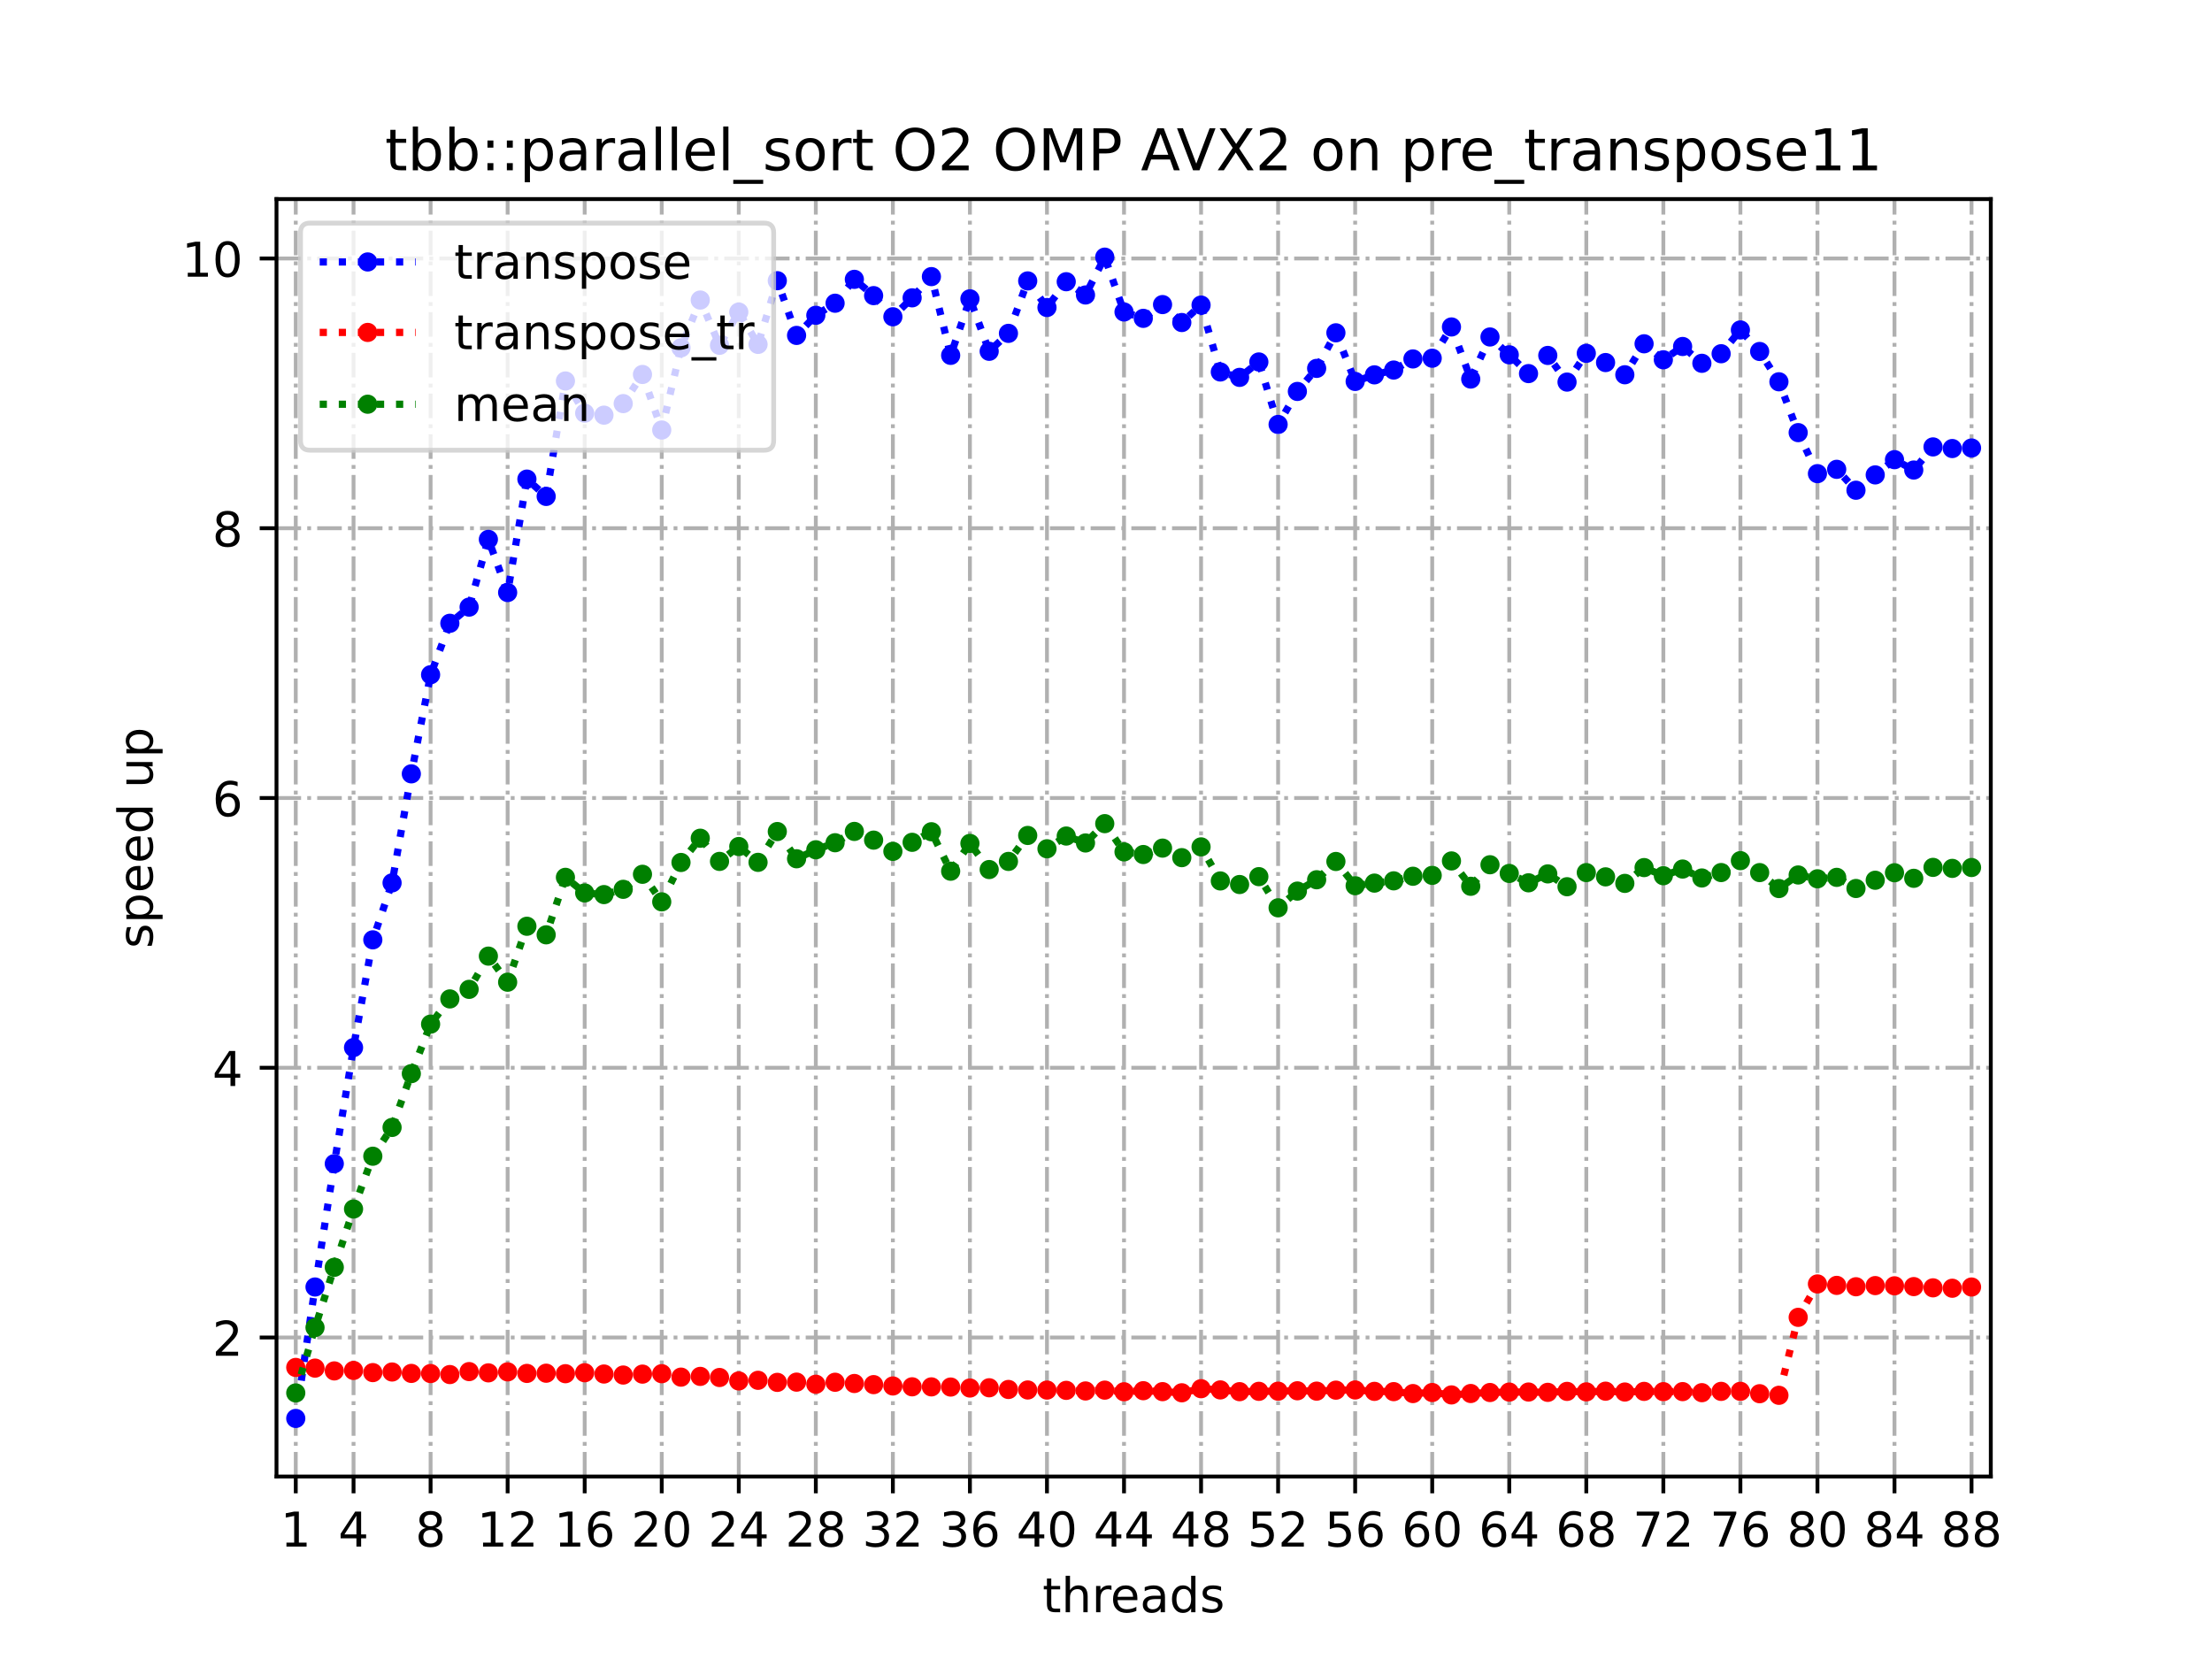 <?xml version="1.0" encoding="utf-8" standalone="no"?>
<!DOCTYPE svg PUBLIC "-//W3C//DTD SVG 1.1//EN"
  "http://www.w3.org/Graphics/SVG/1.1/DTD/svg11.dtd">
<!-- Created with matplotlib (https://matplotlib.org/) -->
<svg height="345.6pt" version="1.1" viewBox="0 0 460.8 345.6" width="460.8pt" xmlns="http://www.w3.org/2000/svg" xmlns:xlink="http://www.w3.org/1999/xlink">
 <defs>
  <style type="text/css">
*{stroke-linecap:butt;stroke-linejoin:round;}
  </style>
 </defs>
 <g id="figure_1">
  <g id="patch_1">
   <path d="M 0 345.6 
L 460.8 345.6 
L 460.8 0 
L 0 0 
z
" style="fill:#ffffff;"/>
  </g>
  <g id="axes_1">
   <g id="patch_2">
    <path d="M 57.6 307.584 
L 414.72 307.584 
L 414.72 41.472 
L 57.6 41.472 
z
" style="fill:#ffffff;"/>
   </g>
   <g id="matplotlib.axis_1">
    <g id="xtick_1">
     <g id="line2d_1">
      <path clip-path="url(#p4ef964c8b5)" d="M 61.613 307.584 
L 61.613 41.472 
" style="fill:none;stroke:#b0b0b0;stroke-dasharray:5.12,1.28,0.8,1.28;stroke-dashoffset:0;stroke-width:0.8;"/>
     </g>
     <g id="line2d_2">
      <defs>
       <path d="M 0 0 
L 0 3.5 
" id="m52b3729e46" style="stroke:#000000;stroke-width:0.8;"/>
      </defs>
      <g>
       <use style="stroke:#000000;stroke-width:0.8;" x="61.613" xlink:href="#m52b3729e46" y="307.584"/>
      </g>
     </g>
     <g id="text_1">
      <!-- 1 -->
      <defs>
       <path d="M 12.406 8.297 
L 28.516 8.297 
L 28.516 63.922 
L 10.984 60.406 
L 10.984 69.391 
L 28.422 72.906 
L 38.281 72.906 
L 38.281 8.297 
L 54.391 8.297 
L 54.391 0 
L 12.406 0 
z
" id="DejaVuSans-49"/>
      </defs>
      <g transform="translate(58.431 322.182)scale(0.1 -0.1)">
       <use xlink:href="#DejaVuSans-49"/>
      </g>
     </g>
    </g>
    <g id="xtick_2">
     <g id="line2d_3">
      <path clip-path="url(#p4ef964c8b5)" d="M 73.65 307.584 
L 73.65 41.472 
" style="fill:none;stroke:#b0b0b0;stroke-dasharray:5.12,1.28,0.8,1.28;stroke-dashoffset:0;stroke-width:0.8;"/>
     </g>
     <g id="line2d_4">
      <g>
       <use style="stroke:#000000;stroke-width:0.8;" x="73.65" xlink:href="#m52b3729e46" y="307.584"/>
      </g>
     </g>
     <g id="text_2">
      <!-- 4 -->
      <defs>
       <path d="M 37.797 64.312 
L 12.891 25.391 
L 37.797 25.391 
z
M 35.203 72.906 
L 47.609 72.906 
L 47.609 25.391 
L 58.016 25.391 
L 58.016 17.188 
L 47.609 17.188 
L 47.609 0 
L 37.797 0 
L 37.797 17.188 
L 4.891 17.188 
L 4.891 26.703 
z
" id="DejaVuSans-52"/>
      </defs>
      <g transform="translate(70.469 322.182)scale(0.1 -0.1)">
       <use xlink:href="#DejaVuSans-52"/>
      </g>
     </g>
    </g>
    <g id="xtick_3">
     <g id="line2d_5">
      <path clip-path="url(#p4ef964c8b5)" d="M 89.701 307.584 
L 89.701 41.472 
" style="fill:none;stroke:#b0b0b0;stroke-dasharray:5.12,1.28,0.8,1.28;stroke-dashoffset:0;stroke-width:0.8;"/>
     </g>
     <g id="line2d_6">
      <g>
       <use style="stroke:#000000;stroke-width:0.8;" x="89.701" xlink:href="#m52b3729e46" y="307.584"/>
      </g>
     </g>
     <g id="text_3">
      <!-- 8 -->
      <defs>
       <path d="M 31.781 34.625 
Q 24.75 34.625 20.719 30.859 
Q 16.703 27.094 16.703 20.516 
Q 16.703 13.922 20.719 10.156 
Q 24.75 6.391 31.781 6.391 
Q 38.812 6.391 42.859 10.172 
Q 46.922 13.969 46.922 20.516 
Q 46.922 27.094 42.891 30.859 
Q 38.875 34.625 31.781 34.625 
z
M 21.922 38.812 
Q 15.578 40.375 12.031 44.719 
Q 8.5 49.078 8.5 55.328 
Q 8.5 64.062 14.719 69.141 
Q 20.953 74.219 31.781 74.219 
Q 42.672 74.219 48.875 69.141 
Q 55.078 64.062 55.078 55.328 
Q 55.078 49.078 51.531 44.719 
Q 48 40.375 41.703 38.812 
Q 48.828 37.156 52.797 32.312 
Q 56.781 27.484 56.781 20.516 
Q 56.781 9.906 50.312 4.234 
Q 43.844 -1.422 31.781 -1.422 
Q 19.734 -1.422 13.25 4.234 
Q 6.781 9.906 6.781 20.516 
Q 6.781 27.484 10.781 32.312 
Q 14.797 37.156 21.922 38.812 
z
M 18.312 54.391 
Q 18.312 48.734 21.844 45.562 
Q 25.391 42.391 31.781 42.391 
Q 38.141 42.391 41.719 45.562 
Q 45.312 48.734 45.312 54.391 
Q 45.312 60.062 41.719 63.234 
Q 38.141 66.406 31.781 66.406 
Q 25.391 66.406 21.844 63.234 
Q 18.312 60.062 18.312 54.391 
z
" id="DejaVuSans-56"/>
      </defs>
      <g transform="translate(86.519 322.182)scale(0.1 -0.1)">
       <use xlink:href="#DejaVuSans-56"/>
      </g>
     </g>
    </g>
    <g id="xtick_4">
     <g id="line2d_7">
      <path clip-path="url(#p4ef964c8b5)" d="M 105.751 307.584 
L 105.751 41.472 
" style="fill:none;stroke:#b0b0b0;stroke-dasharray:5.12,1.28,0.8,1.28;stroke-dashoffset:0;stroke-width:0.8;"/>
     </g>
     <g id="line2d_8">
      <g>
       <use style="stroke:#000000;stroke-width:0.8;" x="105.751" xlink:href="#m52b3729e46" y="307.584"/>
      </g>
     </g>
     <g id="text_4">
      <!-- 12 -->
      <defs>
       <path d="M 19.188 8.297 
L 53.609 8.297 
L 53.609 0 
L 7.328 0 
L 7.328 8.297 
Q 12.938 14.109 22.625 23.891 
Q 32.328 33.688 34.812 36.531 
Q 39.547 41.844 41.422 45.531 
Q 43.312 49.219 43.312 52.781 
Q 43.312 58.594 39.234 62.25 
Q 35.156 65.922 28.609 65.922 
Q 23.969 65.922 18.812 64.312 
Q 13.672 62.703 7.812 59.422 
L 7.812 69.391 
Q 13.766 71.781 18.938 73 
Q 24.125 74.219 28.422 74.219 
Q 39.75 74.219 46.484 68.547 
Q 53.219 62.891 53.219 53.422 
Q 53.219 48.922 51.531 44.891 
Q 49.859 40.875 45.406 35.406 
Q 44.188 33.984 37.641 27.219 
Q 31.109 20.453 19.188 8.297 
z
" id="DejaVuSans-50"/>
      </defs>
      <g transform="translate(99.389 322.182)scale(0.1 -0.1)">
       <use xlink:href="#DejaVuSans-49"/>
       <use x="63.623" xlink:href="#DejaVuSans-50"/>
      </g>
     </g>
    </g>
    <g id="xtick_5">
     <g id="line2d_9">
      <path clip-path="url(#p4ef964c8b5)" d="M 121.801 307.584 
L 121.801 41.472 
" style="fill:none;stroke:#b0b0b0;stroke-dasharray:5.12,1.28,0.8,1.28;stroke-dashoffset:0;stroke-width:0.8;"/>
     </g>
     <g id="line2d_10">
      <g>
       <use style="stroke:#000000;stroke-width:0.8;" x="121.801" xlink:href="#m52b3729e46" y="307.584"/>
      </g>
     </g>
     <g id="text_5">
      <!-- 16 -->
      <defs>
       <path d="M 33.016 40.375 
Q 26.375 40.375 22.484 35.828 
Q 18.609 31.297 18.609 23.391 
Q 18.609 15.531 22.484 10.953 
Q 26.375 6.391 33.016 6.391 
Q 39.656 6.391 43.531 10.953 
Q 47.406 15.531 47.406 23.391 
Q 47.406 31.297 43.531 35.828 
Q 39.656 40.375 33.016 40.375 
z
M 52.594 71.297 
L 52.594 62.312 
Q 48.875 64.062 45.094 64.984 
Q 41.312 65.922 37.594 65.922 
Q 27.828 65.922 22.672 59.328 
Q 17.531 52.734 16.797 39.406 
Q 19.672 43.656 24.016 45.922 
Q 28.375 48.188 33.594 48.188 
Q 44.578 48.188 50.953 41.516 
Q 57.328 34.859 57.328 23.391 
Q 57.328 12.156 50.688 5.359 
Q 44.047 -1.422 33.016 -1.422 
Q 20.359 -1.422 13.672 8.266 
Q 6.984 17.969 6.984 36.375 
Q 6.984 53.656 15.188 63.938 
Q 23.391 74.219 37.203 74.219 
Q 40.922 74.219 44.703 73.484 
Q 48.484 72.75 52.594 71.297 
z
" id="DejaVuSans-54"/>
      </defs>
      <g transform="translate(115.439 322.182)scale(0.1 -0.1)">
       <use xlink:href="#DejaVuSans-49"/>
       <use x="63.623" xlink:href="#DejaVuSans-54"/>
      </g>
     </g>
    </g>
    <g id="xtick_6">
     <g id="line2d_11">
      <path clip-path="url(#p4ef964c8b5)" d="M 137.852 307.584 
L 137.852 41.472 
" style="fill:none;stroke:#b0b0b0;stroke-dasharray:5.12,1.28,0.8,1.28;stroke-dashoffset:0;stroke-width:0.8;"/>
     </g>
     <g id="line2d_12">
      <g>
       <use style="stroke:#000000;stroke-width:0.8;" x="137.852" xlink:href="#m52b3729e46" y="307.584"/>
      </g>
     </g>
     <g id="text_6">
      <!-- 20 -->
      <defs>
       <path d="M 31.781 66.406 
Q 24.172 66.406 20.328 58.906 
Q 16.5 51.422 16.5 36.375 
Q 16.5 21.391 20.328 13.891 
Q 24.172 6.391 31.781 6.391 
Q 39.453 6.391 43.281 13.891 
Q 47.125 21.391 47.125 36.375 
Q 47.125 51.422 43.281 58.906 
Q 39.453 66.406 31.781 66.406 
z
M 31.781 74.219 
Q 44.047 74.219 50.516 64.516 
Q 56.984 54.828 56.984 36.375 
Q 56.984 17.969 50.516 8.266 
Q 44.047 -1.422 31.781 -1.422 
Q 19.531 -1.422 13.062 8.266 
Q 6.594 17.969 6.594 36.375 
Q 6.594 54.828 13.062 64.516 
Q 19.531 74.219 31.781 74.219 
z
" id="DejaVuSans-48"/>
      </defs>
      <g transform="translate(131.489 322.182)scale(0.1 -0.1)">
       <use xlink:href="#DejaVuSans-50"/>
       <use x="63.623" xlink:href="#DejaVuSans-48"/>
      </g>
     </g>
    </g>
    <g id="xtick_7">
     <g id="line2d_13">
      <path clip-path="url(#p4ef964c8b5)" d="M 153.902 307.584 
L 153.902 41.472 
" style="fill:none;stroke:#b0b0b0;stroke-dasharray:5.12,1.28,0.8,1.28;stroke-dashoffset:0;stroke-width:0.8;"/>
     </g>
     <g id="line2d_14">
      <g>
       <use style="stroke:#000000;stroke-width:0.8;" x="153.902" xlink:href="#m52b3729e46" y="307.584"/>
      </g>
     </g>
     <g id="text_7">
      <!-- 24 -->
      <g transform="translate(147.54 322.182)scale(0.1 -0.1)">
       <use xlink:href="#DejaVuSans-50"/>
       <use x="63.623" xlink:href="#DejaVuSans-52"/>
      </g>
     </g>
    </g>
    <g id="xtick_8">
     <g id="line2d_15">
      <path clip-path="url(#p4ef964c8b5)" d="M 169.952 307.584 
L 169.952 41.472 
" style="fill:none;stroke:#b0b0b0;stroke-dasharray:5.12,1.28,0.8,1.28;stroke-dashoffset:0;stroke-width:0.8;"/>
     </g>
     <g id="line2d_16">
      <g>
       <use style="stroke:#000000;stroke-width:0.8;" x="169.952" xlink:href="#m52b3729e46" y="307.584"/>
      </g>
     </g>
     <g id="text_8">
      <!-- 28 -->
      <g transform="translate(163.59 322.182)scale(0.1 -0.1)">
       <use xlink:href="#DejaVuSans-50"/>
       <use x="63.623" xlink:href="#DejaVuSans-56"/>
      </g>
     </g>
    </g>
    <g id="xtick_9">
     <g id="line2d_17">
      <path clip-path="url(#p4ef964c8b5)" d="M 186.003 307.584 
L 186.003 41.472 
" style="fill:none;stroke:#b0b0b0;stroke-dasharray:5.12,1.28,0.8,1.28;stroke-dashoffset:0;stroke-width:0.8;"/>
     </g>
     <g id="line2d_18">
      <g>
       <use style="stroke:#000000;stroke-width:0.8;" x="186.003" xlink:href="#m52b3729e46" y="307.584"/>
      </g>
     </g>
     <g id="text_9">
      <!-- 32 -->
      <defs>
       <path d="M 40.578 39.312 
Q 47.656 37.797 51.625 33 
Q 55.609 28.219 55.609 21.188 
Q 55.609 10.406 48.188 4.484 
Q 40.766 -1.422 27.094 -1.422 
Q 22.516 -1.422 17.656 -0.516 
Q 12.797 0.391 7.625 2.203 
L 7.625 11.719 
Q 11.719 9.328 16.594 8.109 
Q 21.484 6.891 26.812 6.891 
Q 36.078 6.891 40.938 10.547 
Q 45.797 14.203 45.797 21.188 
Q 45.797 27.641 41.281 31.266 
Q 36.766 34.906 28.719 34.906 
L 20.219 34.906 
L 20.219 43.016 
L 29.109 43.016 
Q 36.375 43.016 40.234 45.922 
Q 44.094 48.828 44.094 54.297 
Q 44.094 59.906 40.109 62.906 
Q 36.141 65.922 28.719 65.922 
Q 24.656 65.922 20.016 65.031 
Q 15.375 64.156 9.812 62.312 
L 9.812 71.094 
Q 15.438 72.656 20.344 73.438 
Q 25.25 74.219 29.594 74.219 
Q 40.828 74.219 47.359 69.109 
Q 53.906 64.016 53.906 55.328 
Q 53.906 49.266 50.438 45.094 
Q 46.969 40.922 40.578 39.312 
z
" id="DejaVuSans-51"/>
      </defs>
      <g transform="translate(179.64 322.182)scale(0.1 -0.1)">
       <use xlink:href="#DejaVuSans-51"/>
       <use x="63.623" xlink:href="#DejaVuSans-50"/>
      </g>
     </g>
    </g>
    <g id="xtick_10">
     <g id="line2d_19">
      <path clip-path="url(#p4ef964c8b5)" d="M 202.053 307.584 
L 202.053 41.472 
" style="fill:none;stroke:#b0b0b0;stroke-dasharray:5.12,1.28,0.8,1.28;stroke-dashoffset:0;stroke-width:0.8;"/>
     </g>
     <g id="line2d_20">
      <g>
       <use style="stroke:#000000;stroke-width:0.8;" x="202.053" xlink:href="#m52b3729e46" y="307.584"/>
      </g>
     </g>
     <g id="text_10">
      <!-- 36 -->
      <g transform="translate(195.691 322.182)scale(0.1 -0.1)">
       <use xlink:href="#DejaVuSans-51"/>
       <use x="63.623" xlink:href="#DejaVuSans-54"/>
      </g>
     </g>
    </g>
    <g id="xtick_11">
     <g id="line2d_21">
      <path clip-path="url(#p4ef964c8b5)" d="M 218.103 307.584 
L 218.103 41.472 
" style="fill:none;stroke:#b0b0b0;stroke-dasharray:5.12,1.28,0.8,1.28;stroke-dashoffset:0;stroke-width:0.8;"/>
     </g>
     <g id="line2d_22">
      <g>
       <use style="stroke:#000000;stroke-width:0.8;" x="218.103" xlink:href="#m52b3729e46" y="307.584"/>
      </g>
     </g>
     <g id="text_11">
      <!-- 40 -->
      <g transform="translate(211.741 322.182)scale(0.1 -0.1)">
       <use xlink:href="#DejaVuSans-52"/>
       <use x="63.623" xlink:href="#DejaVuSans-48"/>
      </g>
     </g>
    </g>
    <g id="xtick_12">
     <g id="line2d_23">
      <path clip-path="url(#p4ef964c8b5)" d="M 234.154 307.584 
L 234.154 41.472 
" style="fill:none;stroke:#b0b0b0;stroke-dasharray:5.12,1.28,0.8,1.28;stroke-dashoffset:0;stroke-width:0.8;"/>
     </g>
     <g id="line2d_24">
      <g>
       <use style="stroke:#000000;stroke-width:0.8;" x="234.154" xlink:href="#m52b3729e46" y="307.584"/>
      </g>
     </g>
     <g id="text_12">
      <!-- 44 -->
      <g transform="translate(227.791 322.182)scale(0.1 -0.1)">
       <use xlink:href="#DejaVuSans-52"/>
       <use x="63.623" xlink:href="#DejaVuSans-52"/>
      </g>
     </g>
    </g>
    <g id="xtick_13">
     <g id="line2d_25">
      <path clip-path="url(#p4ef964c8b5)" d="M 250.204 307.584 
L 250.204 41.472 
" style="fill:none;stroke:#b0b0b0;stroke-dasharray:5.12,1.28,0.8,1.28;stroke-dashoffset:0;stroke-width:0.8;"/>
     </g>
     <g id="line2d_26">
      <g>
       <use style="stroke:#000000;stroke-width:0.8;" x="250.204" xlink:href="#m52b3729e46" y="307.584"/>
      </g>
     </g>
     <g id="text_13">
      <!-- 48 -->
      <g transform="translate(243.842 322.182)scale(0.1 -0.1)">
       <use xlink:href="#DejaVuSans-52"/>
       <use x="63.623" xlink:href="#DejaVuSans-56"/>
      </g>
     </g>
    </g>
    <g id="xtick_14">
     <g id="line2d_27">
      <path clip-path="url(#p4ef964c8b5)" d="M 266.254 307.584 
L 266.254 41.472 
" style="fill:none;stroke:#b0b0b0;stroke-dasharray:5.12,1.28,0.8,1.28;stroke-dashoffset:0;stroke-width:0.8;"/>
     </g>
     <g id="line2d_28">
      <g>
       <use style="stroke:#000000;stroke-width:0.8;" x="266.254" xlink:href="#m52b3729e46" y="307.584"/>
      </g>
     </g>
     <g id="text_14">
      <!-- 52 -->
      <defs>
       <path d="M 10.797 72.906 
L 49.516 72.906 
L 49.516 64.594 
L 19.828 64.594 
L 19.828 46.734 
Q 21.969 47.469 24.109 47.828 
Q 26.266 48.188 28.422 48.188 
Q 40.625 48.188 47.75 41.5 
Q 54.891 34.812 54.891 23.391 
Q 54.891 11.625 47.562 5.094 
Q 40.234 -1.422 26.906 -1.422 
Q 22.312 -1.422 17.547 -0.641 
Q 12.797 0.141 7.719 1.703 
L 7.719 11.625 
Q 12.109 9.234 16.797 8.062 
Q 21.484 6.891 26.703 6.891 
Q 35.156 6.891 40.078 11.328 
Q 45.016 15.766 45.016 23.391 
Q 45.016 31 40.078 35.438 
Q 35.156 39.891 26.703 39.891 
Q 22.75 39.891 18.812 39.016 
Q 14.891 38.141 10.797 36.281 
z
" id="DejaVuSans-53"/>
      </defs>
      <g transform="translate(259.892 322.182)scale(0.1 -0.1)">
       <use xlink:href="#DejaVuSans-53"/>
       <use x="63.623" xlink:href="#DejaVuSans-50"/>
      </g>
     </g>
    </g>
    <g id="xtick_15">
     <g id="line2d_29">
      <path clip-path="url(#p4ef964c8b5)" d="M 282.305 307.584 
L 282.305 41.472 
" style="fill:none;stroke:#b0b0b0;stroke-dasharray:5.12,1.28,0.8,1.28;stroke-dashoffset:0;stroke-width:0.8;"/>
     </g>
     <g id="line2d_30">
      <g>
       <use style="stroke:#000000;stroke-width:0.8;" x="282.305" xlink:href="#m52b3729e46" y="307.584"/>
      </g>
     </g>
     <g id="text_15">
      <!-- 56 -->
      <g transform="translate(275.942 322.182)scale(0.1 -0.1)">
       <use xlink:href="#DejaVuSans-53"/>
       <use x="63.623" xlink:href="#DejaVuSans-54"/>
      </g>
     </g>
    </g>
    <g id="xtick_16">
     <g id="line2d_31">
      <path clip-path="url(#p4ef964c8b5)" d="M 298.355 307.584 
L 298.355 41.472 
" style="fill:none;stroke:#b0b0b0;stroke-dasharray:5.12,1.28,0.8,1.28;stroke-dashoffset:0;stroke-width:0.8;"/>
     </g>
     <g id="line2d_32">
      <g>
       <use style="stroke:#000000;stroke-width:0.8;" x="298.355" xlink:href="#m52b3729e46" y="307.584"/>
      </g>
     </g>
     <g id="text_16">
      <!-- 60 -->
      <g transform="translate(291.993 322.182)scale(0.1 -0.1)">
       <use xlink:href="#DejaVuSans-54"/>
       <use x="63.623" xlink:href="#DejaVuSans-48"/>
      </g>
     </g>
    </g>
    <g id="xtick_17">
     <g id="line2d_33">
      <path clip-path="url(#p4ef964c8b5)" d="M 314.405 307.584 
L 314.405 41.472 
" style="fill:none;stroke:#b0b0b0;stroke-dasharray:5.12,1.28,0.8,1.28;stroke-dashoffset:0;stroke-width:0.8;"/>
     </g>
     <g id="line2d_34">
      <g>
       <use style="stroke:#000000;stroke-width:0.8;" x="314.405" xlink:href="#m52b3729e46" y="307.584"/>
      </g>
     </g>
     <g id="text_17">
      <!-- 64 -->
      <g transform="translate(308.043 322.182)scale(0.1 -0.1)">
       <use xlink:href="#DejaVuSans-54"/>
       <use x="63.623" xlink:href="#DejaVuSans-52"/>
      </g>
     </g>
    </g>
    <g id="xtick_18">
     <g id="line2d_35">
      <path clip-path="url(#p4ef964c8b5)" d="M 330.456 307.584 
L 330.456 41.472 
" style="fill:none;stroke:#b0b0b0;stroke-dasharray:5.12,1.28,0.8,1.28;stroke-dashoffset:0;stroke-width:0.8;"/>
     </g>
     <g id="line2d_36">
      <g>
       <use style="stroke:#000000;stroke-width:0.8;" x="330.456" xlink:href="#m52b3729e46" y="307.584"/>
      </g>
     </g>
     <g id="text_18">
      <!-- 68 -->
      <g transform="translate(324.093 322.182)scale(0.1 -0.1)">
       <use xlink:href="#DejaVuSans-54"/>
       <use x="63.623" xlink:href="#DejaVuSans-56"/>
      </g>
     </g>
    </g>
    <g id="xtick_19">
     <g id="line2d_37">
      <path clip-path="url(#p4ef964c8b5)" d="M 346.506 307.584 
L 346.506 41.472 
" style="fill:none;stroke:#b0b0b0;stroke-dasharray:5.12,1.28,0.8,1.28;stroke-dashoffset:0;stroke-width:0.8;"/>
     </g>
     <g id="line2d_38">
      <g>
       <use style="stroke:#000000;stroke-width:0.8;" x="346.506" xlink:href="#m52b3729e46" y="307.584"/>
      </g>
     </g>
     <g id="text_19">
      <!-- 72 -->
      <defs>
       <path d="M 8.203 72.906 
L 55.078 72.906 
L 55.078 68.703 
L 28.609 0 
L 18.312 0 
L 43.219 64.594 
L 8.203 64.594 
z
" id="DejaVuSans-55"/>
      </defs>
      <g transform="translate(340.144 322.182)scale(0.1 -0.1)">
       <use xlink:href="#DejaVuSans-55"/>
       <use x="63.623" xlink:href="#DejaVuSans-50"/>
      </g>
     </g>
    </g>
    <g id="xtick_20">
     <g id="line2d_39">
      <path clip-path="url(#p4ef964c8b5)" d="M 362.556 307.584 
L 362.556 41.472 
" style="fill:none;stroke:#b0b0b0;stroke-dasharray:5.12,1.28,0.8,1.28;stroke-dashoffset:0;stroke-width:0.8;"/>
     </g>
     <g id="line2d_40">
      <g>
       <use style="stroke:#000000;stroke-width:0.8;" x="362.556" xlink:href="#m52b3729e46" y="307.584"/>
      </g>
     </g>
     <g id="text_20">
      <!-- 76 -->
      <g transform="translate(356.194 322.182)scale(0.1 -0.1)">
       <use xlink:href="#DejaVuSans-55"/>
       <use x="63.623" xlink:href="#DejaVuSans-54"/>
      </g>
     </g>
    </g>
    <g id="xtick_21">
     <g id="line2d_41">
      <path clip-path="url(#p4ef964c8b5)" d="M 378.607 307.584 
L 378.607 41.472 
" style="fill:none;stroke:#b0b0b0;stroke-dasharray:5.12,1.28,0.8,1.28;stroke-dashoffset:0;stroke-width:0.8;"/>
     </g>
     <g id="line2d_42">
      <g>
       <use style="stroke:#000000;stroke-width:0.8;" x="378.607" xlink:href="#m52b3729e46" y="307.584"/>
      </g>
     </g>
     <g id="text_21">
      <!-- 80 -->
      <g transform="translate(372.244 322.182)scale(0.1 -0.1)">
       <use xlink:href="#DejaVuSans-56"/>
       <use x="63.623" xlink:href="#DejaVuSans-48"/>
      </g>
     </g>
    </g>
    <g id="xtick_22">
     <g id="line2d_43">
      <path clip-path="url(#p4ef964c8b5)" d="M 394.657 307.584 
L 394.657 41.472 
" style="fill:none;stroke:#b0b0b0;stroke-dasharray:5.12,1.28,0.8,1.28;stroke-dashoffset:0;stroke-width:0.8;"/>
     </g>
     <g id="line2d_44">
      <g>
       <use style="stroke:#000000;stroke-width:0.8;" x="394.657" xlink:href="#m52b3729e46" y="307.584"/>
      </g>
     </g>
     <g id="text_22">
      <!-- 84 -->
      <g transform="translate(388.295 322.182)scale(0.1 -0.1)">
       <use xlink:href="#DejaVuSans-56"/>
       <use x="63.623" xlink:href="#DejaVuSans-52"/>
      </g>
     </g>
    </g>
    <g id="xtick_23">
     <g id="line2d_45">
      <path clip-path="url(#p4ef964c8b5)" d="M 410.707 307.584 
L 410.707 41.472 
" style="fill:none;stroke:#b0b0b0;stroke-dasharray:5.12,1.28,0.8,1.28;stroke-dashoffset:0;stroke-width:0.8;"/>
     </g>
     <g id="line2d_46">
      <g>
       <use style="stroke:#000000;stroke-width:0.8;" x="410.707" xlink:href="#m52b3729e46" y="307.584"/>
      </g>
     </g>
     <g id="text_23">
      <!-- 88 -->
      <g transform="translate(404.345 322.182)scale(0.1 -0.1)">
       <use xlink:href="#DejaVuSans-56"/>
       <use x="63.623" xlink:href="#DejaVuSans-56"/>
      </g>
     </g>
    </g>
    <g id="text_24">
     <!-- threads -->
     <defs>
      <path d="M 18.312 70.219 
L 18.312 54.688 
L 36.812 54.688 
L 36.812 47.703 
L 18.312 47.703 
L 18.312 18.016 
Q 18.312 11.328 20.141 9.422 
Q 21.969 7.516 27.594 7.516 
L 36.812 7.516 
L 36.812 0 
L 27.594 0 
Q 17.188 0 13.234 3.875 
Q 9.281 7.766 9.281 18.016 
L 9.281 47.703 
L 2.688 47.703 
L 2.688 54.688 
L 9.281 54.688 
L 9.281 70.219 
z
" id="DejaVuSans-116"/>
      <path d="M 54.891 33.016 
L 54.891 0 
L 45.906 0 
L 45.906 32.719 
Q 45.906 40.484 42.875 44.328 
Q 39.844 48.188 33.797 48.188 
Q 26.516 48.188 22.312 43.547 
Q 18.109 38.922 18.109 30.906 
L 18.109 0 
L 9.078 0 
L 9.078 75.984 
L 18.109 75.984 
L 18.109 46.188 
Q 21.344 51.125 25.703 53.562 
Q 30.078 56 35.797 56 
Q 45.219 56 50.047 50.172 
Q 54.891 44.344 54.891 33.016 
z
" id="DejaVuSans-104"/>
      <path d="M 41.109 46.297 
Q 39.594 47.172 37.812 47.578 
Q 36.031 48 33.891 48 
Q 26.266 48 22.188 43.047 
Q 18.109 38.094 18.109 28.812 
L 18.109 0 
L 9.078 0 
L 9.078 54.688 
L 18.109 54.688 
L 18.109 46.188 
Q 20.953 51.172 25.484 53.578 
Q 30.031 56 36.531 56 
Q 37.453 56 38.578 55.875 
Q 39.703 55.766 41.062 55.516 
z
" id="DejaVuSans-114"/>
      <path d="M 56.203 29.594 
L 56.203 25.203 
L 14.891 25.203 
Q 15.484 15.922 20.484 11.062 
Q 25.484 6.203 34.422 6.203 
Q 39.594 6.203 44.453 7.469 
Q 49.312 8.734 54.109 11.281 
L 54.109 2.781 
Q 49.266 0.734 44.188 -0.344 
Q 39.109 -1.422 33.891 -1.422 
Q 20.797 -1.422 13.156 6.188 
Q 5.516 13.812 5.516 26.812 
Q 5.516 40.234 12.766 48.109 
Q 20.016 56 32.328 56 
Q 43.359 56 49.781 48.891 
Q 56.203 41.797 56.203 29.594 
z
M 47.219 32.234 
Q 47.125 39.594 43.094 43.984 
Q 39.062 48.391 32.422 48.391 
Q 24.906 48.391 20.391 44.141 
Q 15.875 39.891 15.188 32.172 
z
" id="DejaVuSans-101"/>
      <path d="M 34.281 27.484 
Q 23.391 27.484 19.188 25 
Q 14.984 22.516 14.984 16.5 
Q 14.984 11.719 18.141 8.906 
Q 21.297 6.109 26.703 6.109 
Q 34.188 6.109 38.703 11.406 
Q 43.219 16.703 43.219 25.484 
L 43.219 27.484 
z
M 52.203 31.203 
L 52.203 0 
L 43.219 0 
L 43.219 8.297 
Q 40.141 3.328 35.547 0.953 
Q 30.953 -1.422 24.312 -1.422 
Q 15.922 -1.422 10.953 3.297 
Q 6 8.016 6 15.922 
Q 6 25.141 12.172 29.828 
Q 18.359 34.516 30.609 34.516 
L 43.219 34.516 
L 43.219 35.406 
Q 43.219 41.609 39.141 45 
Q 35.062 48.391 27.688 48.391 
Q 23 48.391 18.547 47.266 
Q 14.109 46.141 10.016 43.891 
L 10.016 52.203 
Q 14.938 54.109 19.578 55.047 
Q 24.219 56 28.609 56 
Q 40.484 56 46.344 49.844 
Q 52.203 43.703 52.203 31.203 
z
" id="DejaVuSans-97"/>
      <path d="M 45.406 46.391 
L 45.406 75.984 
L 54.391 75.984 
L 54.391 0 
L 45.406 0 
L 45.406 8.203 
Q 42.578 3.328 38.25 0.953 
Q 33.938 -1.422 27.875 -1.422 
Q 17.969 -1.422 11.734 6.484 
Q 5.516 14.406 5.516 27.297 
Q 5.516 40.188 11.734 48.094 
Q 17.969 56 27.875 56 
Q 33.938 56 38.25 53.625 
Q 42.578 51.266 45.406 46.391 
z
M 14.797 27.297 
Q 14.797 17.391 18.875 11.75 
Q 22.953 6.109 30.078 6.109 
Q 37.203 6.109 41.297 11.75 
Q 45.406 17.391 45.406 27.297 
Q 45.406 37.203 41.297 42.844 
Q 37.203 48.484 30.078 48.484 
Q 22.953 48.484 18.875 42.844 
Q 14.797 37.203 14.797 27.297 
z
" id="DejaVuSans-100"/>
      <path d="M 44.281 53.078 
L 44.281 44.578 
Q 40.484 46.531 36.375 47.5 
Q 32.281 48.484 27.875 48.484 
Q 21.188 48.484 17.844 46.438 
Q 14.5 44.391 14.5 40.281 
Q 14.5 37.156 16.891 35.375 
Q 19.281 33.594 26.516 31.984 
L 29.594 31.297 
Q 39.156 29.25 43.188 25.516 
Q 47.219 21.781 47.219 15.094 
Q 47.219 7.469 41.188 3.016 
Q 35.156 -1.422 24.609 -1.422 
Q 20.219 -1.422 15.453 -0.562 
Q 10.688 0.297 5.422 2 
L 5.422 11.281 
Q 10.406 8.688 15.234 7.391 
Q 20.062 6.109 24.812 6.109 
Q 31.156 6.109 34.562 8.281 
Q 37.984 10.453 37.984 14.406 
Q 37.984 18.062 35.516 20.016 
Q 33.062 21.969 24.703 23.781 
L 21.578 24.516 
Q 13.234 26.266 9.516 29.906 
Q 5.812 33.547 5.812 39.891 
Q 5.812 47.609 11.281 51.797 
Q 16.75 56 26.812 56 
Q 31.781 56 36.172 55.266 
Q 40.578 54.547 44.281 53.078 
z
" id="DejaVuSans-115"/>
     </defs>
     <g transform="translate(217.169 335.861)scale(0.1 -0.1)">
      <use xlink:href="#DejaVuSans-116"/>
      <use x="39.209" xlink:href="#DejaVuSans-104"/>
      <use x="102.588" xlink:href="#DejaVuSans-114"/>
      <use x="141.451" xlink:href="#DejaVuSans-101"/>
      <use x="202.975" xlink:href="#DejaVuSans-97"/>
      <use x="264.254" xlink:href="#DejaVuSans-100"/>
      <use x="327.73" xlink:href="#DejaVuSans-115"/>
     </g>
    </g>
   </g>
   <g id="matplotlib.axis_2">
    <g id="ytick_1">
     <g id="line2d_47">
      <path clip-path="url(#p4ef964c8b5)" d="M 57.6 278.626 
L 414.72 278.626 
" style="fill:none;stroke:#b0b0b0;stroke-dasharray:5.12,1.28,0.8,1.28;stroke-dashoffset:0;stroke-width:0.8;"/>
     </g>
     <g id="line2d_48">
      <defs>
       <path d="M 0 0 
L -3.5 0 
" id="meb6f5f299a" style="stroke:#000000;stroke-width:0.8;"/>
      </defs>
      <g>
       <use style="stroke:#000000;stroke-width:0.8;" x="57.6" xlink:href="#meb6f5f299a" y="278.626"/>
      </g>
     </g>
     <g id="text_25">
      <!-- 2 -->
      <g transform="translate(44.237 282.425)scale(0.1 -0.1)">
       <use xlink:href="#DejaVuSans-50"/>
      </g>
     </g>
    </g>
    <g id="ytick_2">
     <g id="line2d_49">
      <path clip-path="url(#p4ef964c8b5)" d="M 57.6 222.43 
L 414.72 222.43 
" style="fill:none;stroke:#b0b0b0;stroke-dasharray:5.12,1.28,0.8,1.28;stroke-dashoffset:0;stroke-width:0.8;"/>
     </g>
     <g id="line2d_50">
      <g>
       <use style="stroke:#000000;stroke-width:0.8;" x="57.6" xlink:href="#meb6f5f299a" y="222.43"/>
      </g>
     </g>
     <g id="text_26">
      <!-- 4 -->
      <g transform="translate(44.237 226.23)scale(0.1 -0.1)">
       <use xlink:href="#DejaVuSans-52"/>
      </g>
     </g>
    </g>
    <g id="ytick_3">
     <g id="line2d_51">
      <path clip-path="url(#p4ef964c8b5)" d="M 57.6 166.235 
L 414.72 166.235 
" style="fill:none;stroke:#b0b0b0;stroke-dasharray:5.12,1.28,0.8,1.28;stroke-dashoffset:0;stroke-width:0.8;"/>
     </g>
     <g id="line2d_52">
      <g>
       <use style="stroke:#000000;stroke-width:0.8;" x="57.6" xlink:href="#meb6f5f299a" y="166.235"/>
      </g>
     </g>
     <g id="text_27">
      <!-- 6 -->
      <g transform="translate(44.237 170.035)scale(0.1 -0.1)">
       <use xlink:href="#DejaVuSans-54"/>
      </g>
     </g>
    </g>
    <g id="ytick_4">
     <g id="line2d_53">
      <path clip-path="url(#p4ef964c8b5)" d="M 57.6 110.04 
L 414.72 110.04 
" style="fill:none;stroke:#b0b0b0;stroke-dasharray:5.12,1.28,0.8,1.28;stroke-dashoffset:0;stroke-width:0.8;"/>
     </g>
     <g id="line2d_54">
      <g>
       <use style="stroke:#000000;stroke-width:0.8;" x="57.6" xlink:href="#meb6f5f299a" y="110.04"/>
      </g>
     </g>
     <g id="text_28">
      <!-- 8 -->
      <g transform="translate(44.237 113.84)scale(0.1 -0.1)">
       <use xlink:href="#DejaVuSans-56"/>
      </g>
     </g>
    </g>
    <g id="ytick_5">
     <g id="line2d_55">
      <path clip-path="url(#p4ef964c8b5)" d="M 57.6 53.845 
L 414.72 53.845 
" style="fill:none;stroke:#b0b0b0;stroke-dasharray:5.12,1.28,0.8,1.28;stroke-dashoffset:0;stroke-width:0.8;"/>
     </g>
     <g id="line2d_56">
      <g>
       <use style="stroke:#000000;stroke-width:0.8;" x="57.6" xlink:href="#meb6f5f299a" y="53.845"/>
      </g>
     </g>
     <g id="text_29">
      <!-- 10 -->
      <g transform="translate(37.875 57.645)scale(0.1 -0.1)">
       <use xlink:href="#DejaVuSans-49"/>
       <use x="63.623" xlink:href="#DejaVuSans-48"/>
      </g>
     </g>
    </g>
    <g id="text_30">
     <!-- speed up -->
     <defs>
      <path d="M 18.109 8.203 
L 18.109 -20.797 
L 9.078 -20.797 
L 9.078 54.688 
L 18.109 54.688 
L 18.109 46.391 
Q 20.953 51.266 25.266 53.625 
Q 29.594 56 35.594 56 
Q 45.562 56 51.781 48.094 
Q 58.016 40.188 58.016 27.297 
Q 58.016 14.406 51.781 6.484 
Q 45.562 -1.422 35.594 -1.422 
Q 29.594 -1.422 25.266 0.953 
Q 20.953 3.328 18.109 8.203 
z
M 48.688 27.297 
Q 48.688 37.203 44.609 42.844 
Q 40.531 48.484 33.406 48.484 
Q 26.266 48.484 22.188 42.844 
Q 18.109 37.203 18.109 27.297 
Q 18.109 17.391 22.188 11.75 
Q 26.266 6.109 33.406 6.109 
Q 40.531 6.109 44.609 11.75 
Q 48.688 17.391 48.688 27.297 
z
" id="DejaVuSans-112"/>
      <path id="DejaVuSans-32"/>
      <path d="M 8.5 21.578 
L 8.5 54.688 
L 17.484 54.688 
L 17.484 21.922 
Q 17.484 14.156 20.5 10.266 
Q 23.531 6.391 29.594 6.391 
Q 36.859 6.391 41.078 11.031 
Q 45.312 15.672 45.312 23.688 
L 45.312 54.688 
L 54.297 54.688 
L 54.297 0 
L 45.312 0 
L 45.312 8.406 
Q 42.047 3.422 37.719 1 
Q 33.406 -1.422 27.688 -1.422 
Q 18.266 -1.422 13.375 4.438 
Q 8.5 10.297 8.5 21.578 
z
M 31.109 56 
z
" id="DejaVuSans-117"/>
     </defs>
     <g transform="translate(31.795 197.566)rotate(-90)scale(0.1 -0.1)">
      <use xlink:href="#DejaVuSans-115"/>
      <use x="52.1" xlink:href="#DejaVuSans-112"/>
      <use x="115.576" xlink:href="#DejaVuSans-101"/>
      <use x="177.1" xlink:href="#DejaVuSans-101"/>
      <use x="238.623" xlink:href="#DejaVuSans-100"/>
      <use x="302.1" xlink:href="#DejaVuSans-32"/>
      <use x="333.887" xlink:href="#DejaVuSans-117"/>
      <use x="397.266" xlink:href="#DejaVuSans-112"/>
     </g>
    </g>
   </g>
   <g id="line2d_57">
    <path clip-path="url(#p4ef964c8b5)" d="M 61.613 295.488 
L 65.625 268.105 
L 69.638 242.417 
L 73.65 218.229 
L 77.663 195.784 
L 81.676 183.919 
L 85.688 161.207 
L 89.701 140.56 
L 93.713 129.843 
L 97.726 126.47 
L 101.738 112.362 
L 105.751 123.433 
L 109.764 99.808 
L 113.776 103.415 
L 117.789 79.362 
L 121.801 86.069 
L 125.814 86.485 
L 129.827 84.078 
L 133.839 78.008 
L 137.852 89.578 
L 141.864 72.454 
L 145.877 62.505 
L 149.889 71.932 
L 153.902 65.012 
L 157.915 71.742 
L 161.927 58.477 
L 165.94 69.872 
L 169.952 65.682 
L 173.965 63.167 
L 177.978 58.193 
L 181.99 61.584 
L 186.003 65.99 
L 190.015 62.045 
L 194.028 57.623 
L 198.04 74.027 
L 202.053 62.25 
L 206.066 73.182 
L 210.078 69.446 
L 214.091 58.519 
L 218.103 64.057 
L 222.116 58.687 
L 226.129 61.45 
L 230.141 53.568 
L 234.154 64.992 
L 238.166 66.318 
L 242.179 63.451 
L 246.191 67.188 
L 250.204 63.552 
L 254.217 77.49 
L 258.229 78.615 
L 262.242 75.404 
L 266.254 88.422 
L 270.267 81.543 
L 274.28 76.74 
L 278.292 69.33 
L 282.305 79.461 
L 286.317 78.09 
L 290.33 77.088 
L 294.342 74.773 
L 298.355 74.624 
L 302.368 68.112 
L 306.38 78.966 
L 310.393 70.2 
L 314.405 73.914 
L 318.418 77.826 
L 322.431 74.045 
L 326.443 79.595 
L 330.456 73.605 
L 334.468 75.525 
L 338.481 78.071 
L 342.493 71.618 
L 346.506 74.95 
L 350.519 72.179 
L 354.531 75.682 
L 358.544 73.689 
L 362.556 68.737 
L 366.569 73.219 
L 370.582 79.533 
L 374.594 90.123 
L 378.607 98.67 
L 382.619 97.769 
L 386.632 102.126 
L 390.644 98.931 
L 394.657 95.757 
L 398.67 97.916 
L 402.682 93.101 
L 406.695 93.439 
L 410.707 93.326 
" style="fill:none;stroke:#0000ff;stroke-dasharray:1.5,2.475;stroke-dashoffset:0;stroke-width:1.5;"/>
    <defs>
     <path d="M 0 1.5 
C 0.398 1.5 0.779 1.342 1.061 1.061 
C 1.342 0.779 1.5 0.398 1.5 0 
C 1.5 -0.398 1.342 -0.779 1.061 -1.061 
C 0.779 -1.342 0.398 -1.5 0 -1.5 
C -0.398 -1.5 -0.779 -1.342 -1.061 -1.061 
C -1.342 -0.779 -1.5 -0.398 -1.5 0 
C -1.5 0.398 -1.342 0.779 -1.061 1.061 
C -0.779 1.342 -0.398 1.5 0 1.5 
z
" id="m71fec96f22" style="stroke:#0000ff;"/>
    </defs>
    <g clip-path="url(#p4ef964c8b5)">
     <use style="fill:#0000ff;stroke:#0000ff;" x="61.613" xlink:href="#m71fec96f22" y="295.488"/>
     <use style="fill:#0000ff;stroke:#0000ff;" x="65.625" xlink:href="#m71fec96f22" y="268.105"/>
     <use style="fill:#0000ff;stroke:#0000ff;" x="69.638" xlink:href="#m71fec96f22" y="242.417"/>
     <use style="fill:#0000ff;stroke:#0000ff;" x="73.65" xlink:href="#m71fec96f22" y="218.229"/>
     <use style="fill:#0000ff;stroke:#0000ff;" x="77.663" xlink:href="#m71fec96f22" y="195.784"/>
     <use style="fill:#0000ff;stroke:#0000ff;" x="81.676" xlink:href="#m71fec96f22" y="183.919"/>
     <use style="fill:#0000ff;stroke:#0000ff;" x="85.688" xlink:href="#m71fec96f22" y="161.207"/>
     <use style="fill:#0000ff;stroke:#0000ff;" x="89.701" xlink:href="#m71fec96f22" y="140.56"/>
     <use style="fill:#0000ff;stroke:#0000ff;" x="93.713" xlink:href="#m71fec96f22" y="129.843"/>
     <use style="fill:#0000ff;stroke:#0000ff;" x="97.726" xlink:href="#m71fec96f22" y="126.47"/>
     <use style="fill:#0000ff;stroke:#0000ff;" x="101.738" xlink:href="#m71fec96f22" y="112.362"/>
     <use style="fill:#0000ff;stroke:#0000ff;" x="105.751" xlink:href="#m71fec96f22" y="123.433"/>
     <use style="fill:#0000ff;stroke:#0000ff;" x="109.764" xlink:href="#m71fec96f22" y="99.808"/>
     <use style="fill:#0000ff;stroke:#0000ff;" x="113.776" xlink:href="#m71fec96f22" y="103.415"/>
     <use style="fill:#0000ff;stroke:#0000ff;" x="117.789" xlink:href="#m71fec96f22" y="79.362"/>
     <use style="fill:#0000ff;stroke:#0000ff;" x="121.801" xlink:href="#m71fec96f22" y="86.069"/>
     <use style="fill:#0000ff;stroke:#0000ff;" x="125.814" xlink:href="#m71fec96f22" y="86.485"/>
     <use style="fill:#0000ff;stroke:#0000ff;" x="129.827" xlink:href="#m71fec96f22" y="84.078"/>
     <use style="fill:#0000ff;stroke:#0000ff;" x="133.839" xlink:href="#m71fec96f22" y="78.008"/>
     <use style="fill:#0000ff;stroke:#0000ff;" x="137.852" xlink:href="#m71fec96f22" y="89.578"/>
     <use style="fill:#0000ff;stroke:#0000ff;" x="141.864" xlink:href="#m71fec96f22" y="72.454"/>
     <use style="fill:#0000ff;stroke:#0000ff;" x="145.877" xlink:href="#m71fec96f22" y="62.505"/>
     <use style="fill:#0000ff;stroke:#0000ff;" x="149.889" xlink:href="#m71fec96f22" y="71.932"/>
     <use style="fill:#0000ff;stroke:#0000ff;" x="153.902" xlink:href="#m71fec96f22" y="65.012"/>
     <use style="fill:#0000ff;stroke:#0000ff;" x="157.915" xlink:href="#m71fec96f22" y="71.742"/>
     <use style="fill:#0000ff;stroke:#0000ff;" x="161.927" xlink:href="#m71fec96f22" y="58.477"/>
     <use style="fill:#0000ff;stroke:#0000ff;" x="165.94" xlink:href="#m71fec96f22" y="69.872"/>
     <use style="fill:#0000ff;stroke:#0000ff;" x="169.952" xlink:href="#m71fec96f22" y="65.682"/>
     <use style="fill:#0000ff;stroke:#0000ff;" x="173.965" xlink:href="#m71fec96f22" y="63.167"/>
     <use style="fill:#0000ff;stroke:#0000ff;" x="177.978" xlink:href="#m71fec96f22" y="58.193"/>
     <use style="fill:#0000ff;stroke:#0000ff;" x="181.99" xlink:href="#m71fec96f22" y="61.584"/>
     <use style="fill:#0000ff;stroke:#0000ff;" x="186.003" xlink:href="#m71fec96f22" y="65.99"/>
     <use style="fill:#0000ff;stroke:#0000ff;" x="190.015" xlink:href="#m71fec96f22" y="62.045"/>
     <use style="fill:#0000ff;stroke:#0000ff;" x="194.028" xlink:href="#m71fec96f22" y="57.623"/>
     <use style="fill:#0000ff;stroke:#0000ff;" x="198.04" xlink:href="#m71fec96f22" y="74.027"/>
     <use style="fill:#0000ff;stroke:#0000ff;" x="202.053" xlink:href="#m71fec96f22" y="62.25"/>
     <use style="fill:#0000ff;stroke:#0000ff;" x="206.066" xlink:href="#m71fec96f22" y="73.182"/>
     <use style="fill:#0000ff;stroke:#0000ff;" x="210.078" xlink:href="#m71fec96f22" y="69.446"/>
     <use style="fill:#0000ff;stroke:#0000ff;" x="214.091" xlink:href="#m71fec96f22" y="58.519"/>
     <use style="fill:#0000ff;stroke:#0000ff;" x="218.103" xlink:href="#m71fec96f22" y="64.057"/>
     <use style="fill:#0000ff;stroke:#0000ff;" x="222.116" xlink:href="#m71fec96f22" y="58.687"/>
     <use style="fill:#0000ff;stroke:#0000ff;" x="226.129" xlink:href="#m71fec96f22" y="61.45"/>
     <use style="fill:#0000ff;stroke:#0000ff;" x="230.141" xlink:href="#m71fec96f22" y="53.568"/>
     <use style="fill:#0000ff;stroke:#0000ff;" x="234.154" xlink:href="#m71fec96f22" y="64.992"/>
     <use style="fill:#0000ff;stroke:#0000ff;" x="238.166" xlink:href="#m71fec96f22" y="66.318"/>
     <use style="fill:#0000ff;stroke:#0000ff;" x="242.179" xlink:href="#m71fec96f22" y="63.451"/>
     <use style="fill:#0000ff;stroke:#0000ff;" x="246.191" xlink:href="#m71fec96f22" y="67.188"/>
     <use style="fill:#0000ff;stroke:#0000ff;" x="250.204" xlink:href="#m71fec96f22" y="63.552"/>
     <use style="fill:#0000ff;stroke:#0000ff;" x="254.217" xlink:href="#m71fec96f22" y="77.49"/>
     <use style="fill:#0000ff;stroke:#0000ff;" x="258.229" xlink:href="#m71fec96f22" y="78.615"/>
     <use style="fill:#0000ff;stroke:#0000ff;" x="262.242" xlink:href="#m71fec96f22" y="75.404"/>
     <use style="fill:#0000ff;stroke:#0000ff;" x="266.254" xlink:href="#m71fec96f22" y="88.422"/>
     <use style="fill:#0000ff;stroke:#0000ff;" x="270.267" xlink:href="#m71fec96f22" y="81.543"/>
     <use style="fill:#0000ff;stroke:#0000ff;" x="274.28" xlink:href="#m71fec96f22" y="76.74"/>
     <use style="fill:#0000ff;stroke:#0000ff;" x="278.292" xlink:href="#m71fec96f22" y="69.33"/>
     <use style="fill:#0000ff;stroke:#0000ff;" x="282.305" xlink:href="#m71fec96f22" y="79.461"/>
     <use style="fill:#0000ff;stroke:#0000ff;" x="286.317" xlink:href="#m71fec96f22" y="78.09"/>
     <use style="fill:#0000ff;stroke:#0000ff;" x="290.33" xlink:href="#m71fec96f22" y="77.088"/>
     <use style="fill:#0000ff;stroke:#0000ff;" x="294.342" xlink:href="#m71fec96f22" y="74.773"/>
     <use style="fill:#0000ff;stroke:#0000ff;" x="298.355" xlink:href="#m71fec96f22" y="74.624"/>
     <use style="fill:#0000ff;stroke:#0000ff;" x="302.368" xlink:href="#m71fec96f22" y="68.112"/>
     <use style="fill:#0000ff;stroke:#0000ff;" x="306.38" xlink:href="#m71fec96f22" y="78.966"/>
     <use style="fill:#0000ff;stroke:#0000ff;" x="310.393" xlink:href="#m71fec96f22" y="70.2"/>
     <use style="fill:#0000ff;stroke:#0000ff;" x="314.405" xlink:href="#m71fec96f22" y="73.914"/>
     <use style="fill:#0000ff;stroke:#0000ff;" x="318.418" xlink:href="#m71fec96f22" y="77.826"/>
     <use style="fill:#0000ff;stroke:#0000ff;" x="322.431" xlink:href="#m71fec96f22" y="74.045"/>
     <use style="fill:#0000ff;stroke:#0000ff;" x="326.443" xlink:href="#m71fec96f22" y="79.595"/>
     <use style="fill:#0000ff;stroke:#0000ff;" x="330.456" xlink:href="#m71fec96f22" y="73.605"/>
     <use style="fill:#0000ff;stroke:#0000ff;" x="334.468" xlink:href="#m71fec96f22" y="75.525"/>
     <use style="fill:#0000ff;stroke:#0000ff;" x="338.481" xlink:href="#m71fec96f22" y="78.071"/>
     <use style="fill:#0000ff;stroke:#0000ff;" x="342.493" xlink:href="#m71fec96f22" y="71.618"/>
     <use style="fill:#0000ff;stroke:#0000ff;" x="346.506" xlink:href="#m71fec96f22" y="74.95"/>
     <use style="fill:#0000ff;stroke:#0000ff;" x="350.519" xlink:href="#m71fec96f22" y="72.179"/>
     <use style="fill:#0000ff;stroke:#0000ff;" x="354.531" xlink:href="#m71fec96f22" y="75.682"/>
     <use style="fill:#0000ff;stroke:#0000ff;" x="358.544" xlink:href="#m71fec96f22" y="73.689"/>
     <use style="fill:#0000ff;stroke:#0000ff;" x="362.556" xlink:href="#m71fec96f22" y="68.737"/>
     <use style="fill:#0000ff;stroke:#0000ff;" x="366.569" xlink:href="#m71fec96f22" y="73.219"/>
     <use style="fill:#0000ff;stroke:#0000ff;" x="370.582" xlink:href="#m71fec96f22" y="79.533"/>
     <use style="fill:#0000ff;stroke:#0000ff;" x="374.594" xlink:href="#m71fec96f22" y="90.123"/>
     <use style="fill:#0000ff;stroke:#0000ff;" x="378.607" xlink:href="#m71fec96f22" y="98.67"/>
     <use style="fill:#0000ff;stroke:#0000ff;" x="382.619" xlink:href="#m71fec96f22" y="97.769"/>
     <use style="fill:#0000ff;stroke:#0000ff;" x="386.632" xlink:href="#m71fec96f22" y="102.126"/>
     <use style="fill:#0000ff;stroke:#0000ff;" x="390.644" xlink:href="#m71fec96f22" y="98.931"/>
     <use style="fill:#0000ff;stroke:#0000ff;" x="394.657" xlink:href="#m71fec96f22" y="95.757"/>
     <use style="fill:#0000ff;stroke:#0000ff;" x="398.67" xlink:href="#m71fec96f22" y="97.916"/>
     <use style="fill:#0000ff;stroke:#0000ff;" x="402.682" xlink:href="#m71fec96f22" y="93.101"/>
     <use style="fill:#0000ff;stroke:#0000ff;" x="406.695" xlink:href="#m71fec96f22" y="93.439"/>
     <use style="fill:#0000ff;stroke:#0000ff;" x="410.707" xlink:href="#m71fec96f22" y="93.326"/>
    </g>
   </g>
   <g id="line2d_58">
    <path clip-path="url(#p4ef964c8b5)" d="M 61.613 284.86 
L 65.625 285.003 
L 69.638 285.586 
L 73.65 285.488 
L 77.663 285.939 
L 81.676 285.812 
L 85.688 286.108 
L 89.701 286.136 
L 93.713 286.345 
L 97.726 285.728 
L 101.738 285.992 
L 105.751 285.787 
L 109.764 286.108 
L 113.776 286.065 
L 117.789 286.167 
L 121.801 285.965 
L 125.814 286.234 
L 129.827 286.447 
L 133.839 286.254 
L 137.852 286.167 
L 141.864 286.883 
L 145.877 286.728 
L 149.889 286.959 
L 153.902 287.676 
L 157.915 287.544 
L 161.927 287.973 
L 165.94 287.924 
L 169.952 288.364 
L 173.965 287.95 
L 177.978 288.207 
L 181.99 288.444 
L 186.003 288.724 
L 190.015 288.898 
L 194.028 288.913 
L 198.04 288.949 
L 202.053 289.15 
L 206.066 289.1 
L 210.078 289.452 
L 214.091 289.558 
L 218.103 289.577 
L 222.116 289.637 
L 226.129 289.761 
L 230.141 289.591 
L 234.154 289.93 
L 238.166 289.707 
L 242.179 289.904 
L 246.191 290.142 
L 250.204 289.292 
L 254.217 289.544 
L 258.229 289.908 
L 262.242 289.838 
L 266.254 289.808 
L 270.267 289.722 
L 274.28 289.798 
L 278.292 289.595 
L 282.305 289.555 
L 286.317 289.846 
L 290.33 289.902 
L 294.342 290.306 
L 298.355 290.083 
L 302.368 290.588 
L 306.38 290.293 
L 310.393 290.084 
L 314.405 289.995 
L 318.418 289.985 
L 322.431 290.05 
L 326.443 289.85 
L 330.456 289.952 
L 334.468 289.807 
L 338.481 289.983 
L 342.493 289.85 
L 346.506 289.906 
L 350.519 289.898 
L 354.531 290.119 
L 358.544 289.847 
L 362.556 289.838 
L 366.569 290.335 
L 370.582 290.67 
L 374.594 274.427 
L 378.607 267.469 
L 382.619 267.77 
L 386.632 268.055 
L 390.644 267.814 
L 394.657 267.859 
L 398.67 268.022 
L 402.682 268.282 
L 406.695 268.366 
L 410.707 268.109 
" style="fill:none;stroke:#ff0000;stroke-dasharray:1.5,2.475;stroke-dashoffset:0;stroke-width:1.5;"/>
    <defs>
     <path d="M 0 1.5 
C 0.398 1.5 0.779 1.342 1.061 1.061 
C 1.342 0.779 1.5 0.398 1.5 0 
C 1.5 -0.398 1.342 -0.779 1.061 -1.061 
C 0.779 -1.342 0.398 -1.5 0 -1.5 
C -0.398 -1.5 -0.779 -1.342 -1.061 -1.061 
C -1.342 -0.779 -1.5 -0.398 -1.5 0 
C -1.5 0.398 -1.342 0.779 -1.061 1.061 
C -0.779 1.342 -0.398 1.5 0 1.5 
z
" id="m490c1d4b29" style="stroke:#ff0000;"/>
    </defs>
    <g clip-path="url(#p4ef964c8b5)">
     <use style="fill:#ff0000;stroke:#ff0000;" x="61.613" xlink:href="#m490c1d4b29" y="284.86"/>
     <use style="fill:#ff0000;stroke:#ff0000;" x="65.625" xlink:href="#m490c1d4b29" y="285.003"/>
     <use style="fill:#ff0000;stroke:#ff0000;" x="69.638" xlink:href="#m490c1d4b29" y="285.586"/>
     <use style="fill:#ff0000;stroke:#ff0000;" x="73.65" xlink:href="#m490c1d4b29" y="285.488"/>
     <use style="fill:#ff0000;stroke:#ff0000;" x="77.663" xlink:href="#m490c1d4b29" y="285.939"/>
     <use style="fill:#ff0000;stroke:#ff0000;" x="81.676" xlink:href="#m490c1d4b29" y="285.812"/>
     <use style="fill:#ff0000;stroke:#ff0000;" x="85.688" xlink:href="#m490c1d4b29" y="286.108"/>
     <use style="fill:#ff0000;stroke:#ff0000;" x="89.701" xlink:href="#m490c1d4b29" y="286.136"/>
     <use style="fill:#ff0000;stroke:#ff0000;" x="93.713" xlink:href="#m490c1d4b29" y="286.345"/>
     <use style="fill:#ff0000;stroke:#ff0000;" x="97.726" xlink:href="#m490c1d4b29" y="285.728"/>
     <use style="fill:#ff0000;stroke:#ff0000;" x="101.738" xlink:href="#m490c1d4b29" y="285.992"/>
     <use style="fill:#ff0000;stroke:#ff0000;" x="105.751" xlink:href="#m490c1d4b29" y="285.787"/>
     <use style="fill:#ff0000;stroke:#ff0000;" x="109.764" xlink:href="#m490c1d4b29" y="286.108"/>
     <use style="fill:#ff0000;stroke:#ff0000;" x="113.776" xlink:href="#m490c1d4b29" y="286.065"/>
     <use style="fill:#ff0000;stroke:#ff0000;" x="117.789" xlink:href="#m490c1d4b29" y="286.167"/>
     <use style="fill:#ff0000;stroke:#ff0000;" x="121.801" xlink:href="#m490c1d4b29" y="285.965"/>
     <use style="fill:#ff0000;stroke:#ff0000;" x="125.814" xlink:href="#m490c1d4b29" y="286.234"/>
     <use style="fill:#ff0000;stroke:#ff0000;" x="129.827" xlink:href="#m490c1d4b29" y="286.447"/>
     <use style="fill:#ff0000;stroke:#ff0000;" x="133.839" xlink:href="#m490c1d4b29" y="286.254"/>
     <use style="fill:#ff0000;stroke:#ff0000;" x="137.852" xlink:href="#m490c1d4b29" y="286.167"/>
     <use style="fill:#ff0000;stroke:#ff0000;" x="141.864" xlink:href="#m490c1d4b29" y="286.883"/>
     <use style="fill:#ff0000;stroke:#ff0000;" x="145.877" xlink:href="#m490c1d4b29" y="286.728"/>
     <use style="fill:#ff0000;stroke:#ff0000;" x="149.889" xlink:href="#m490c1d4b29" y="286.959"/>
     <use style="fill:#ff0000;stroke:#ff0000;" x="153.902" xlink:href="#m490c1d4b29" y="287.676"/>
     <use style="fill:#ff0000;stroke:#ff0000;" x="157.915" xlink:href="#m490c1d4b29" y="287.544"/>
     <use style="fill:#ff0000;stroke:#ff0000;" x="161.927" xlink:href="#m490c1d4b29" y="287.973"/>
     <use style="fill:#ff0000;stroke:#ff0000;" x="165.94" xlink:href="#m490c1d4b29" y="287.924"/>
     <use style="fill:#ff0000;stroke:#ff0000;" x="169.952" xlink:href="#m490c1d4b29" y="288.364"/>
     <use style="fill:#ff0000;stroke:#ff0000;" x="173.965" xlink:href="#m490c1d4b29" y="287.95"/>
     <use style="fill:#ff0000;stroke:#ff0000;" x="177.978" xlink:href="#m490c1d4b29" y="288.207"/>
     <use style="fill:#ff0000;stroke:#ff0000;" x="181.99" xlink:href="#m490c1d4b29" y="288.444"/>
     <use style="fill:#ff0000;stroke:#ff0000;" x="186.003" xlink:href="#m490c1d4b29" y="288.724"/>
     <use style="fill:#ff0000;stroke:#ff0000;" x="190.015" xlink:href="#m490c1d4b29" y="288.898"/>
     <use style="fill:#ff0000;stroke:#ff0000;" x="194.028" xlink:href="#m490c1d4b29" y="288.913"/>
     <use style="fill:#ff0000;stroke:#ff0000;" x="198.04" xlink:href="#m490c1d4b29" y="288.949"/>
     <use style="fill:#ff0000;stroke:#ff0000;" x="202.053" xlink:href="#m490c1d4b29" y="289.15"/>
     <use style="fill:#ff0000;stroke:#ff0000;" x="206.066" xlink:href="#m490c1d4b29" y="289.1"/>
     <use style="fill:#ff0000;stroke:#ff0000;" x="210.078" xlink:href="#m490c1d4b29" y="289.452"/>
     <use style="fill:#ff0000;stroke:#ff0000;" x="214.091" xlink:href="#m490c1d4b29" y="289.558"/>
     <use style="fill:#ff0000;stroke:#ff0000;" x="218.103" xlink:href="#m490c1d4b29" y="289.577"/>
     <use style="fill:#ff0000;stroke:#ff0000;" x="222.116" xlink:href="#m490c1d4b29" y="289.637"/>
     <use style="fill:#ff0000;stroke:#ff0000;" x="226.129" xlink:href="#m490c1d4b29" y="289.761"/>
     <use style="fill:#ff0000;stroke:#ff0000;" x="230.141" xlink:href="#m490c1d4b29" y="289.591"/>
     <use style="fill:#ff0000;stroke:#ff0000;" x="234.154" xlink:href="#m490c1d4b29" y="289.93"/>
     <use style="fill:#ff0000;stroke:#ff0000;" x="238.166" xlink:href="#m490c1d4b29" y="289.707"/>
     <use style="fill:#ff0000;stroke:#ff0000;" x="242.179" xlink:href="#m490c1d4b29" y="289.904"/>
     <use style="fill:#ff0000;stroke:#ff0000;" x="246.191" xlink:href="#m490c1d4b29" y="290.142"/>
     <use style="fill:#ff0000;stroke:#ff0000;" x="250.204" xlink:href="#m490c1d4b29" y="289.292"/>
     <use style="fill:#ff0000;stroke:#ff0000;" x="254.217" xlink:href="#m490c1d4b29" y="289.544"/>
     <use style="fill:#ff0000;stroke:#ff0000;" x="258.229" xlink:href="#m490c1d4b29" y="289.908"/>
     <use style="fill:#ff0000;stroke:#ff0000;" x="262.242" xlink:href="#m490c1d4b29" y="289.838"/>
     <use style="fill:#ff0000;stroke:#ff0000;" x="266.254" xlink:href="#m490c1d4b29" y="289.808"/>
     <use style="fill:#ff0000;stroke:#ff0000;" x="270.267" xlink:href="#m490c1d4b29" y="289.722"/>
     <use style="fill:#ff0000;stroke:#ff0000;" x="274.28" xlink:href="#m490c1d4b29" y="289.798"/>
     <use style="fill:#ff0000;stroke:#ff0000;" x="278.292" xlink:href="#m490c1d4b29" y="289.595"/>
     <use style="fill:#ff0000;stroke:#ff0000;" x="282.305" xlink:href="#m490c1d4b29" y="289.555"/>
     <use style="fill:#ff0000;stroke:#ff0000;" x="286.317" xlink:href="#m490c1d4b29" y="289.846"/>
     <use style="fill:#ff0000;stroke:#ff0000;" x="290.33" xlink:href="#m490c1d4b29" y="289.902"/>
     <use style="fill:#ff0000;stroke:#ff0000;" x="294.342" xlink:href="#m490c1d4b29" y="290.306"/>
     <use style="fill:#ff0000;stroke:#ff0000;" x="298.355" xlink:href="#m490c1d4b29" y="290.083"/>
     <use style="fill:#ff0000;stroke:#ff0000;" x="302.368" xlink:href="#m490c1d4b29" y="290.588"/>
     <use style="fill:#ff0000;stroke:#ff0000;" x="306.38" xlink:href="#m490c1d4b29" y="290.293"/>
     <use style="fill:#ff0000;stroke:#ff0000;" x="310.393" xlink:href="#m490c1d4b29" y="290.084"/>
     <use style="fill:#ff0000;stroke:#ff0000;" x="314.405" xlink:href="#m490c1d4b29" y="289.995"/>
     <use style="fill:#ff0000;stroke:#ff0000;" x="318.418" xlink:href="#m490c1d4b29" y="289.985"/>
     <use style="fill:#ff0000;stroke:#ff0000;" x="322.431" xlink:href="#m490c1d4b29" y="290.05"/>
     <use style="fill:#ff0000;stroke:#ff0000;" x="326.443" xlink:href="#m490c1d4b29" y="289.85"/>
     <use style="fill:#ff0000;stroke:#ff0000;" x="330.456" xlink:href="#m490c1d4b29" y="289.952"/>
     <use style="fill:#ff0000;stroke:#ff0000;" x="334.468" xlink:href="#m490c1d4b29" y="289.807"/>
     <use style="fill:#ff0000;stroke:#ff0000;" x="338.481" xlink:href="#m490c1d4b29" y="289.983"/>
     <use style="fill:#ff0000;stroke:#ff0000;" x="342.493" xlink:href="#m490c1d4b29" y="289.85"/>
     <use style="fill:#ff0000;stroke:#ff0000;" x="346.506" xlink:href="#m490c1d4b29" y="289.906"/>
     <use style="fill:#ff0000;stroke:#ff0000;" x="350.519" xlink:href="#m490c1d4b29" y="289.898"/>
     <use style="fill:#ff0000;stroke:#ff0000;" x="354.531" xlink:href="#m490c1d4b29" y="290.119"/>
     <use style="fill:#ff0000;stroke:#ff0000;" x="358.544" xlink:href="#m490c1d4b29" y="289.847"/>
     <use style="fill:#ff0000;stroke:#ff0000;" x="362.556" xlink:href="#m490c1d4b29" y="289.838"/>
     <use style="fill:#ff0000;stroke:#ff0000;" x="366.569" xlink:href="#m490c1d4b29" y="290.335"/>
     <use style="fill:#ff0000;stroke:#ff0000;" x="370.582" xlink:href="#m490c1d4b29" y="290.67"/>
     <use style="fill:#ff0000;stroke:#ff0000;" x="374.594" xlink:href="#m490c1d4b29" y="274.427"/>
     <use style="fill:#ff0000;stroke:#ff0000;" x="378.607" xlink:href="#m490c1d4b29" y="267.469"/>
     <use style="fill:#ff0000;stroke:#ff0000;" x="382.619" xlink:href="#m490c1d4b29" y="267.77"/>
     <use style="fill:#ff0000;stroke:#ff0000;" x="386.632" xlink:href="#m490c1d4b29" y="268.055"/>
     <use style="fill:#ff0000;stroke:#ff0000;" x="390.644" xlink:href="#m490c1d4b29" y="267.814"/>
     <use style="fill:#ff0000;stroke:#ff0000;" x="394.657" xlink:href="#m490c1d4b29" y="267.859"/>
     <use style="fill:#ff0000;stroke:#ff0000;" x="398.67" xlink:href="#m490c1d4b29" y="268.022"/>
     <use style="fill:#ff0000;stroke:#ff0000;" x="402.682" xlink:href="#m490c1d4b29" y="268.282"/>
     <use style="fill:#ff0000;stroke:#ff0000;" x="406.695" xlink:href="#m490c1d4b29" y="268.366"/>
     <use style="fill:#ff0000;stroke:#ff0000;" x="410.707" xlink:href="#m490c1d4b29" y="268.109"/>
    </g>
   </g>
   <g id="line2d_59">
    <path clip-path="url(#p4ef964c8b5)" d="M 61.613 290.174 
L 65.625 276.554 
L 69.638 264.002 
L 73.65 251.858 
L 77.663 240.862 
L 81.676 234.865 
L 85.688 223.657 
L 89.701 213.348 
L 93.713 208.094 
L 97.726 206.099 
L 101.738 199.177 
L 105.751 204.61 
L 109.764 192.958 
L 113.776 194.74 
L 117.789 182.765 
L 121.801 186.017 
L 125.814 186.36 
L 129.827 185.262 
L 133.839 182.131 
L 137.852 187.872 
L 141.864 179.669 
L 145.877 174.617 
L 149.889 179.446 
L 153.902 176.344 
L 157.915 179.643 
L 161.927 173.225 
L 165.94 178.898 
L 169.952 177.023 
L 173.965 175.558 
L 177.978 173.2 
L 181.99 175.014 
L 186.003 177.357 
L 190.015 175.471 
L 194.028 173.268 
L 198.04 181.488 
L 202.053 175.7 
L 206.066 181.141 
L 210.078 179.449 
L 214.091 174.039 
L 218.103 176.817 
L 222.116 174.162 
L 226.129 175.606 
L 230.141 171.58 
L 234.154 177.461 
L 238.166 178.012 
L 242.179 176.677 
L 246.191 178.665 
L 250.204 176.422 
L 254.217 183.517 
L 258.229 184.261 
L 262.242 182.621 
L 266.254 189.115 
L 270.267 185.633 
L 274.28 183.269 
L 278.292 179.462 
L 282.305 184.508 
L 286.317 183.968 
L 290.33 183.495 
L 294.342 182.54 
L 298.355 182.354 
L 302.368 179.35 
L 306.38 184.63 
L 310.393 180.142 
L 314.405 181.955 
L 318.418 183.906 
L 322.431 182.048 
L 326.443 184.722 
L 330.456 181.779 
L 334.468 182.666 
L 338.481 184.027 
L 342.493 180.734 
L 346.506 182.428 
L 350.519 181.039 
L 354.531 182.9 
L 358.544 181.768 
L 362.556 179.287 
L 366.569 181.777 
L 370.582 185.101 
L 374.594 182.275 
L 378.607 183.07 
L 382.619 182.77 
L 386.632 185.091 
L 390.644 183.372 
L 394.657 181.808 
L 398.67 182.969 
L 402.682 180.692 
L 406.695 180.902 
L 410.707 180.718 
" style="fill:none;stroke:#008000;stroke-dasharray:1.5,2.475;stroke-dashoffset:0;stroke-width:1.5;"/>
    <defs>
     <path d="M 0 1.5 
C 0.398 1.5 0.779 1.342 1.061 1.061 
C 1.342 0.779 1.5 0.398 1.5 0 
C 1.5 -0.398 1.342 -0.779 1.061 -1.061 
C 0.779 -1.342 0.398 -1.5 0 -1.5 
C -0.398 -1.5 -0.779 -1.342 -1.061 -1.061 
C -1.342 -0.779 -1.5 -0.398 -1.5 0 
C -1.5 0.398 -1.342 0.779 -1.061 1.061 
C -0.779 1.342 -0.398 1.5 0 1.5 
z
" id="m8e7c46cff7" style="stroke:#008000;"/>
    </defs>
    <g clip-path="url(#p4ef964c8b5)">
     <use style="fill:#008000;stroke:#008000;" x="61.613" xlink:href="#m8e7c46cff7" y="290.174"/>
     <use style="fill:#008000;stroke:#008000;" x="65.625" xlink:href="#m8e7c46cff7" y="276.554"/>
     <use style="fill:#008000;stroke:#008000;" x="69.638" xlink:href="#m8e7c46cff7" y="264.002"/>
     <use style="fill:#008000;stroke:#008000;" x="73.65" xlink:href="#m8e7c46cff7" y="251.858"/>
     <use style="fill:#008000;stroke:#008000;" x="77.663" xlink:href="#m8e7c46cff7" y="240.862"/>
     <use style="fill:#008000;stroke:#008000;" x="81.676" xlink:href="#m8e7c46cff7" y="234.865"/>
     <use style="fill:#008000;stroke:#008000;" x="85.688" xlink:href="#m8e7c46cff7" y="223.657"/>
     <use style="fill:#008000;stroke:#008000;" x="89.701" xlink:href="#m8e7c46cff7" y="213.348"/>
     <use style="fill:#008000;stroke:#008000;" x="93.713" xlink:href="#m8e7c46cff7" y="208.094"/>
     <use style="fill:#008000;stroke:#008000;" x="97.726" xlink:href="#m8e7c46cff7" y="206.099"/>
     <use style="fill:#008000;stroke:#008000;" x="101.738" xlink:href="#m8e7c46cff7" y="199.177"/>
     <use style="fill:#008000;stroke:#008000;" x="105.751" xlink:href="#m8e7c46cff7" y="204.61"/>
     <use style="fill:#008000;stroke:#008000;" x="109.764" xlink:href="#m8e7c46cff7" y="192.958"/>
     <use style="fill:#008000;stroke:#008000;" x="113.776" xlink:href="#m8e7c46cff7" y="194.74"/>
     <use style="fill:#008000;stroke:#008000;" x="117.789" xlink:href="#m8e7c46cff7" y="182.765"/>
     <use style="fill:#008000;stroke:#008000;" x="121.801" xlink:href="#m8e7c46cff7" y="186.017"/>
     <use style="fill:#008000;stroke:#008000;" x="125.814" xlink:href="#m8e7c46cff7" y="186.36"/>
     <use style="fill:#008000;stroke:#008000;" x="129.827" xlink:href="#m8e7c46cff7" y="185.262"/>
     <use style="fill:#008000;stroke:#008000;" x="133.839" xlink:href="#m8e7c46cff7" y="182.131"/>
     <use style="fill:#008000;stroke:#008000;" x="137.852" xlink:href="#m8e7c46cff7" y="187.872"/>
     <use style="fill:#008000;stroke:#008000;" x="141.864" xlink:href="#m8e7c46cff7" y="179.669"/>
     <use style="fill:#008000;stroke:#008000;" x="145.877" xlink:href="#m8e7c46cff7" y="174.617"/>
     <use style="fill:#008000;stroke:#008000;" x="149.889" xlink:href="#m8e7c46cff7" y="179.446"/>
     <use style="fill:#008000;stroke:#008000;" x="153.902" xlink:href="#m8e7c46cff7" y="176.344"/>
     <use style="fill:#008000;stroke:#008000;" x="157.915" xlink:href="#m8e7c46cff7" y="179.643"/>
     <use style="fill:#008000;stroke:#008000;" x="161.927" xlink:href="#m8e7c46cff7" y="173.225"/>
     <use style="fill:#008000;stroke:#008000;" x="165.94" xlink:href="#m8e7c46cff7" y="178.898"/>
     <use style="fill:#008000;stroke:#008000;" x="169.952" xlink:href="#m8e7c46cff7" y="177.023"/>
     <use style="fill:#008000;stroke:#008000;" x="173.965" xlink:href="#m8e7c46cff7" y="175.558"/>
     <use style="fill:#008000;stroke:#008000;" x="177.978" xlink:href="#m8e7c46cff7" y="173.2"/>
     <use style="fill:#008000;stroke:#008000;" x="181.99" xlink:href="#m8e7c46cff7" y="175.014"/>
     <use style="fill:#008000;stroke:#008000;" x="186.003" xlink:href="#m8e7c46cff7" y="177.357"/>
     <use style="fill:#008000;stroke:#008000;" x="190.015" xlink:href="#m8e7c46cff7" y="175.471"/>
     <use style="fill:#008000;stroke:#008000;" x="194.028" xlink:href="#m8e7c46cff7" y="173.268"/>
     <use style="fill:#008000;stroke:#008000;" x="198.04" xlink:href="#m8e7c46cff7" y="181.488"/>
     <use style="fill:#008000;stroke:#008000;" x="202.053" xlink:href="#m8e7c46cff7" y="175.7"/>
     <use style="fill:#008000;stroke:#008000;" x="206.066" xlink:href="#m8e7c46cff7" y="181.141"/>
     <use style="fill:#008000;stroke:#008000;" x="210.078" xlink:href="#m8e7c46cff7" y="179.449"/>
     <use style="fill:#008000;stroke:#008000;" x="214.091" xlink:href="#m8e7c46cff7" y="174.039"/>
     <use style="fill:#008000;stroke:#008000;" x="218.103" xlink:href="#m8e7c46cff7" y="176.817"/>
     <use style="fill:#008000;stroke:#008000;" x="222.116" xlink:href="#m8e7c46cff7" y="174.162"/>
     <use style="fill:#008000;stroke:#008000;" x="226.129" xlink:href="#m8e7c46cff7" y="175.606"/>
     <use style="fill:#008000;stroke:#008000;" x="230.141" xlink:href="#m8e7c46cff7" y="171.58"/>
     <use style="fill:#008000;stroke:#008000;" x="234.154" xlink:href="#m8e7c46cff7" y="177.461"/>
     <use style="fill:#008000;stroke:#008000;" x="238.166" xlink:href="#m8e7c46cff7" y="178.012"/>
     <use style="fill:#008000;stroke:#008000;" x="242.179" xlink:href="#m8e7c46cff7" y="176.677"/>
     <use style="fill:#008000;stroke:#008000;" x="246.191" xlink:href="#m8e7c46cff7" y="178.665"/>
     <use style="fill:#008000;stroke:#008000;" x="250.204" xlink:href="#m8e7c46cff7" y="176.422"/>
     <use style="fill:#008000;stroke:#008000;" x="254.217" xlink:href="#m8e7c46cff7" y="183.517"/>
     <use style="fill:#008000;stroke:#008000;" x="258.229" xlink:href="#m8e7c46cff7" y="184.261"/>
     <use style="fill:#008000;stroke:#008000;" x="262.242" xlink:href="#m8e7c46cff7" y="182.621"/>
     <use style="fill:#008000;stroke:#008000;" x="266.254" xlink:href="#m8e7c46cff7" y="189.115"/>
     <use style="fill:#008000;stroke:#008000;" x="270.267" xlink:href="#m8e7c46cff7" y="185.633"/>
     <use style="fill:#008000;stroke:#008000;" x="274.28" xlink:href="#m8e7c46cff7" y="183.269"/>
     <use style="fill:#008000;stroke:#008000;" x="278.292" xlink:href="#m8e7c46cff7" y="179.462"/>
     <use style="fill:#008000;stroke:#008000;" x="282.305" xlink:href="#m8e7c46cff7" y="184.508"/>
     <use style="fill:#008000;stroke:#008000;" x="286.317" xlink:href="#m8e7c46cff7" y="183.968"/>
     <use style="fill:#008000;stroke:#008000;" x="290.33" xlink:href="#m8e7c46cff7" y="183.495"/>
     <use style="fill:#008000;stroke:#008000;" x="294.342" xlink:href="#m8e7c46cff7" y="182.54"/>
     <use style="fill:#008000;stroke:#008000;" x="298.355" xlink:href="#m8e7c46cff7" y="182.354"/>
     <use style="fill:#008000;stroke:#008000;" x="302.368" xlink:href="#m8e7c46cff7" y="179.35"/>
     <use style="fill:#008000;stroke:#008000;" x="306.38" xlink:href="#m8e7c46cff7" y="184.63"/>
     <use style="fill:#008000;stroke:#008000;" x="310.393" xlink:href="#m8e7c46cff7" y="180.142"/>
     <use style="fill:#008000;stroke:#008000;" x="314.405" xlink:href="#m8e7c46cff7" y="181.955"/>
     <use style="fill:#008000;stroke:#008000;" x="318.418" xlink:href="#m8e7c46cff7" y="183.906"/>
     <use style="fill:#008000;stroke:#008000;" x="322.431" xlink:href="#m8e7c46cff7" y="182.048"/>
     <use style="fill:#008000;stroke:#008000;" x="326.443" xlink:href="#m8e7c46cff7" y="184.722"/>
     <use style="fill:#008000;stroke:#008000;" x="330.456" xlink:href="#m8e7c46cff7" y="181.779"/>
     <use style="fill:#008000;stroke:#008000;" x="334.468" xlink:href="#m8e7c46cff7" y="182.666"/>
     <use style="fill:#008000;stroke:#008000;" x="338.481" xlink:href="#m8e7c46cff7" y="184.027"/>
     <use style="fill:#008000;stroke:#008000;" x="342.493" xlink:href="#m8e7c46cff7" y="180.734"/>
     <use style="fill:#008000;stroke:#008000;" x="346.506" xlink:href="#m8e7c46cff7" y="182.428"/>
     <use style="fill:#008000;stroke:#008000;" x="350.519" xlink:href="#m8e7c46cff7" y="181.039"/>
     <use style="fill:#008000;stroke:#008000;" x="354.531" xlink:href="#m8e7c46cff7" y="182.9"/>
     <use style="fill:#008000;stroke:#008000;" x="358.544" xlink:href="#m8e7c46cff7" y="181.768"/>
     <use style="fill:#008000;stroke:#008000;" x="362.556" xlink:href="#m8e7c46cff7" y="179.287"/>
     <use style="fill:#008000;stroke:#008000;" x="366.569" xlink:href="#m8e7c46cff7" y="181.777"/>
     <use style="fill:#008000;stroke:#008000;" x="370.582" xlink:href="#m8e7c46cff7" y="185.101"/>
     <use style="fill:#008000;stroke:#008000;" x="374.594" xlink:href="#m8e7c46cff7" y="182.275"/>
     <use style="fill:#008000;stroke:#008000;" x="378.607" xlink:href="#m8e7c46cff7" y="183.07"/>
     <use style="fill:#008000;stroke:#008000;" x="382.619" xlink:href="#m8e7c46cff7" y="182.77"/>
     <use style="fill:#008000;stroke:#008000;" x="386.632" xlink:href="#m8e7c46cff7" y="185.091"/>
     <use style="fill:#008000;stroke:#008000;" x="390.644" xlink:href="#m8e7c46cff7" y="183.372"/>
     <use style="fill:#008000;stroke:#008000;" x="394.657" xlink:href="#m8e7c46cff7" y="181.808"/>
     <use style="fill:#008000;stroke:#008000;" x="398.67" xlink:href="#m8e7c46cff7" y="182.969"/>
     <use style="fill:#008000;stroke:#008000;" x="402.682" xlink:href="#m8e7c46cff7" y="180.692"/>
     <use style="fill:#008000;stroke:#008000;" x="406.695" xlink:href="#m8e7c46cff7" y="180.902"/>
     <use style="fill:#008000;stroke:#008000;" x="410.707" xlink:href="#m8e7c46cff7" y="180.718"/>
    </g>
   </g>
   <g id="patch_3">
    <path d="M 57.6 307.584 
L 57.6 41.472 
" style="fill:none;stroke:#000000;stroke-linecap:square;stroke-linejoin:miter;stroke-width:0.8;"/>
   </g>
   <g id="patch_4">
    <path d="M 414.72 307.584 
L 414.72 41.472 
" style="fill:none;stroke:#000000;stroke-linecap:square;stroke-linejoin:miter;stroke-width:0.8;"/>
   </g>
   <g id="patch_5">
    <path d="M 57.6 307.584 
L 414.72 307.584 
" style="fill:none;stroke:#000000;stroke-linecap:square;stroke-linejoin:miter;stroke-width:0.8;"/>
   </g>
   <g id="patch_6">
    <path d="M 57.6 41.472 
L 414.72 41.472 
" style="fill:none;stroke:#000000;stroke-linecap:square;stroke-linejoin:miter;stroke-width:0.8;"/>
   </g>
   <g id="text_31">
    <!-- tbb::parallel_sort O2 OMP AVX2 on pre_transpose11 -->
    <defs>
     <path d="M 48.688 27.297 
Q 48.688 37.203 44.609 42.844 
Q 40.531 48.484 33.406 48.484 
Q 26.266 48.484 22.188 42.844 
Q 18.109 37.203 18.109 27.297 
Q 18.109 17.391 22.188 11.75 
Q 26.266 6.109 33.406 6.109 
Q 40.531 6.109 44.609 11.75 
Q 48.688 17.391 48.688 27.297 
z
M 18.109 46.391 
Q 20.953 51.266 25.266 53.625 
Q 29.594 56 35.594 56 
Q 45.562 56 51.781 48.094 
Q 58.016 40.188 58.016 27.297 
Q 58.016 14.406 51.781 6.484 
Q 45.562 -1.422 35.594 -1.422 
Q 29.594 -1.422 25.266 0.953 
Q 20.953 3.328 18.109 8.203 
L 18.109 0 
L 9.078 0 
L 9.078 75.984 
L 18.109 75.984 
z
" id="DejaVuSans-98"/>
     <path d="M 11.719 12.406 
L 22.016 12.406 
L 22.016 0 
L 11.719 0 
z
M 11.719 51.703 
L 22.016 51.703 
L 22.016 39.312 
L 11.719 39.312 
z
" id="DejaVuSans-58"/>
     <path d="M 9.422 75.984 
L 18.406 75.984 
L 18.406 0 
L 9.422 0 
z
" id="DejaVuSans-108"/>
     <path d="M 50.984 -16.609 
L 50.984 -23.578 
L -0.984 -23.578 
L -0.984 -16.609 
z
" id="DejaVuSans-95"/>
     <path d="M 30.609 48.391 
Q 23.391 48.391 19.188 42.75 
Q 14.984 37.109 14.984 27.297 
Q 14.984 17.484 19.156 11.844 
Q 23.344 6.203 30.609 6.203 
Q 37.797 6.203 41.984 11.859 
Q 46.188 17.531 46.188 27.297 
Q 46.188 37.016 41.984 42.703 
Q 37.797 48.391 30.609 48.391 
z
M 30.609 56 
Q 42.328 56 49.016 48.375 
Q 55.719 40.766 55.719 27.297 
Q 55.719 13.875 49.016 6.219 
Q 42.328 -1.422 30.609 -1.422 
Q 18.844 -1.422 12.172 6.219 
Q 5.516 13.875 5.516 27.297 
Q 5.516 40.766 12.172 48.375 
Q 18.844 56 30.609 56 
z
" id="DejaVuSans-111"/>
     <path d="M 39.406 66.219 
Q 28.656 66.219 22.328 58.203 
Q 16.016 50.203 16.016 36.375 
Q 16.016 22.609 22.328 14.594 
Q 28.656 6.594 39.406 6.594 
Q 50.141 6.594 56.422 14.594 
Q 62.703 22.609 62.703 36.375 
Q 62.703 50.203 56.422 58.203 
Q 50.141 66.219 39.406 66.219 
z
M 39.406 74.219 
Q 54.734 74.219 63.906 63.938 
Q 73.094 53.656 73.094 36.375 
Q 73.094 19.141 63.906 8.859 
Q 54.734 -1.422 39.406 -1.422 
Q 24.031 -1.422 14.812 8.828 
Q 5.609 19.094 5.609 36.375 
Q 5.609 53.656 14.812 63.938 
Q 24.031 74.219 39.406 74.219 
z
" id="DejaVuSans-79"/>
     <path d="M 9.812 72.906 
L 24.516 72.906 
L 43.109 23.297 
L 61.812 72.906 
L 76.516 72.906 
L 76.516 0 
L 66.891 0 
L 66.891 64.016 
L 48.094 14.016 
L 38.188 14.016 
L 19.391 64.016 
L 19.391 0 
L 9.812 0 
z
" id="DejaVuSans-77"/>
     <path d="M 19.672 64.797 
L 19.672 37.406 
L 32.078 37.406 
Q 38.969 37.406 42.719 40.969 
Q 46.484 44.531 46.484 51.125 
Q 46.484 57.672 42.719 61.234 
Q 38.969 64.797 32.078 64.797 
z
M 9.812 72.906 
L 32.078 72.906 
Q 44.344 72.906 50.609 67.359 
Q 56.891 61.812 56.891 51.125 
Q 56.891 40.328 50.609 34.812 
Q 44.344 29.297 32.078 29.297 
L 19.672 29.297 
L 19.672 0 
L 9.812 0 
z
" id="DejaVuSans-80"/>
     <path d="M 34.188 63.188 
L 20.797 26.906 
L 47.609 26.906 
z
M 28.609 72.906 
L 39.797 72.906 
L 67.578 0 
L 57.328 0 
L 50.688 18.703 
L 17.828 18.703 
L 11.188 0 
L 0.781 0 
z
" id="DejaVuSans-65"/>
     <path d="M 28.609 0 
L 0.781 72.906 
L 11.078 72.906 
L 34.188 11.531 
L 57.328 72.906 
L 67.578 72.906 
L 39.797 0 
z
" id="DejaVuSans-86"/>
     <path d="M 6.297 72.906 
L 16.891 72.906 
L 35.016 45.797 
L 53.219 72.906 
L 63.812 72.906 
L 40.375 37.891 
L 65.375 0 
L 54.781 0 
L 34.281 31 
L 13.625 0 
L 2.984 0 
L 29 38.922 
z
" id="DejaVuSans-88"/>
     <path d="M 54.891 33.016 
L 54.891 0 
L 45.906 0 
L 45.906 32.719 
Q 45.906 40.484 42.875 44.328 
Q 39.844 48.188 33.797 48.188 
Q 26.516 48.188 22.312 43.547 
Q 18.109 38.922 18.109 30.906 
L 18.109 0 
L 9.078 0 
L 9.078 54.688 
L 18.109 54.688 
L 18.109 46.188 
Q 21.344 51.125 25.703 53.562 
Q 30.078 56 35.797 56 
Q 45.219 56 50.047 50.172 
Q 54.891 44.344 54.891 33.016 
z
" id="DejaVuSans-110"/>
    </defs>
    <g transform="translate(80.2 35.472)scale(0.12 -0.12)">
     <use xlink:href="#DejaVuSans-116"/>
     <use x="39.209" xlink:href="#DejaVuSans-98"/>
     <use x="102.686" xlink:href="#DejaVuSans-98"/>
     <use x="166.162" xlink:href="#DejaVuSans-58"/>
     <use x="199.854" xlink:href="#DejaVuSans-58"/>
     <use x="233.545" xlink:href="#DejaVuSans-112"/>
     <use x="297.021" xlink:href="#DejaVuSans-97"/>
     <use x="358.301" xlink:href="#DejaVuSans-114"/>
     <use x="399.414" xlink:href="#DejaVuSans-97"/>
     <use x="460.693" xlink:href="#DejaVuSans-108"/>
     <use x="488.477" xlink:href="#DejaVuSans-108"/>
     <use x="516.26" xlink:href="#DejaVuSans-101"/>
     <use x="577.783" xlink:href="#DejaVuSans-108"/>
     <use x="605.566" xlink:href="#DejaVuSans-95"/>
     <use x="655.566" xlink:href="#DejaVuSans-115"/>
     <use x="707.666" xlink:href="#DejaVuSans-111"/>
     <use x="768.848" xlink:href="#DejaVuSans-114"/>
     <use x="809.961" xlink:href="#DejaVuSans-116"/>
     <use x="849.17" xlink:href="#DejaVuSans-32"/>
     <use x="880.957" xlink:href="#DejaVuSans-79"/>
     <use x="959.668" xlink:href="#DejaVuSans-50"/>
     <use x="1023.291" xlink:href="#DejaVuSans-32"/>
     <use x="1055.078" xlink:href="#DejaVuSans-79"/>
     <use x="1133.789" xlink:href="#DejaVuSans-77"/>
     <use x="1220.068" xlink:href="#DejaVuSans-80"/>
     <use x="1280.371" xlink:href="#DejaVuSans-32"/>
     <use x="1312.158" xlink:href="#DejaVuSans-65"/>
     <use x="1374.191" xlink:href="#DejaVuSans-86"/>
     <use x="1442.6" xlink:href="#DejaVuSans-88"/>
     <use x="1511.105" xlink:href="#DejaVuSans-50"/>
     <use x="1574.729" xlink:href="#DejaVuSans-32"/>
     <use x="1606.516" xlink:href="#DejaVuSans-111"/>
     <use x="1667.697" xlink:href="#DejaVuSans-110"/>
     <use x="1731.076" xlink:href="#DejaVuSans-32"/>
     <use x="1762.863" xlink:href="#DejaVuSans-112"/>
     <use x="1826.34" xlink:href="#DejaVuSans-114"/>
     <use x="1865.203" xlink:href="#DejaVuSans-101"/>
     <use x="1926.727" xlink:href="#DejaVuSans-95"/>
     <use x="1976.727" xlink:href="#DejaVuSans-116"/>
     <use x="2015.936" xlink:href="#DejaVuSans-114"/>
     <use x="2057.049" xlink:href="#DejaVuSans-97"/>
     <use x="2118.328" xlink:href="#DejaVuSans-110"/>
     <use x="2181.707" xlink:href="#DejaVuSans-115"/>
     <use x="2233.807" xlink:href="#DejaVuSans-112"/>
     <use x="2297.283" xlink:href="#DejaVuSans-111"/>
     <use x="2358.465" xlink:href="#DejaVuSans-115"/>
     <use x="2410.564" xlink:href="#DejaVuSans-101"/>
     <use x="2472.088" xlink:href="#DejaVuSans-49"/>
     <use x="2535.711" xlink:href="#DejaVuSans-49"/>
    </g>
   </g>
   <g id="legend_1">
    <g id="patch_7">
     <path d="M 64.6 93.784 
L 159.167 93.784 
Q 161.167 93.784 161.167 91.784 
L 161.167 48.472 
Q 161.167 46.472 159.167 46.472 
L 64.6 46.472 
Q 62.6 46.472 62.6 48.472 
L 62.6 91.784 
Q 62.6 93.784 64.6 93.784 
z
" style="fill:#ffffff;opacity:0.8;stroke:#cccccc;stroke-linejoin:miter;"/>
    </g>
    <g id="line2d_60">
     <path d="M 66.6 54.57 
L 86.6 54.57 
" style="fill:none;stroke:#0000ff;stroke-dasharray:1.5,2.475;stroke-dashoffset:0;stroke-width:1.5;"/>
    </g>
    <g id="line2d_61">
     <g>
      <use style="fill:#0000ff;stroke:#0000ff;" x="76.6" xlink:href="#m71fec96f22" y="54.57"/>
     </g>
    </g>
    <g id="text_32">
     <!-- transpose -->
     <g transform="translate(94.6 58.07)scale(0.1 -0.1)">
      <use xlink:href="#DejaVuSans-116"/>
      <use x="39.209" xlink:href="#DejaVuSans-114"/>
      <use x="80.322" xlink:href="#DejaVuSans-97"/>
      <use x="141.602" xlink:href="#DejaVuSans-110"/>
      <use x="204.98" xlink:href="#DejaVuSans-115"/>
      <use x="257.08" xlink:href="#DejaVuSans-112"/>
      <use x="320.557" xlink:href="#DejaVuSans-111"/>
      <use x="381.738" xlink:href="#DejaVuSans-115"/>
      <use x="433.838" xlink:href="#DejaVuSans-101"/>
     </g>
    </g>
    <g id="line2d_62">
     <path d="M 66.6 69.249 
L 86.6 69.249 
" style="fill:none;stroke:#ff0000;stroke-dasharray:1.5,2.475;stroke-dashoffset:0;stroke-width:1.5;"/>
    </g>
    <g id="line2d_63">
     <g>
      <use style="fill:#ff0000;stroke:#ff0000;" x="76.6" xlink:href="#m490c1d4b29" y="69.249"/>
     </g>
    </g>
    <g id="text_33">
     <!-- transpose_tr -->
     <g transform="translate(94.6 72.749)scale(0.1 -0.1)">
      <use xlink:href="#DejaVuSans-116"/>
      <use x="39.209" xlink:href="#DejaVuSans-114"/>
      <use x="80.322" xlink:href="#DejaVuSans-97"/>
      <use x="141.602" xlink:href="#DejaVuSans-110"/>
      <use x="204.98" xlink:href="#DejaVuSans-115"/>
      <use x="257.08" xlink:href="#DejaVuSans-112"/>
      <use x="320.557" xlink:href="#DejaVuSans-111"/>
      <use x="381.738" xlink:href="#DejaVuSans-115"/>
      <use x="433.838" xlink:href="#DejaVuSans-101"/>
      <use x="495.361" xlink:href="#DejaVuSans-95"/>
      <use x="545.361" xlink:href="#DejaVuSans-116"/>
      <use x="584.57" xlink:href="#DejaVuSans-114"/>
     </g>
    </g>
    <g id="line2d_64">
     <path d="M 66.6 84.205 
L 86.6 84.205 
" style="fill:none;stroke:#008000;stroke-dasharray:1.5,2.475;stroke-dashoffset:0;stroke-width:1.5;"/>
    </g>
    <g id="line2d_65">
     <g>
      <use style="fill:#008000;stroke:#008000;" x="76.6" xlink:href="#m8e7c46cff7" y="84.205"/>
     </g>
    </g>
    <g id="text_34">
     <!-- mean -->
     <defs>
      <path d="M 52 44.188 
Q 55.375 50.25 60.062 53.125 
Q 64.75 56 71.094 56 
Q 79.641 56 84.281 50.016 
Q 88.922 44.047 88.922 33.016 
L 88.922 0 
L 79.891 0 
L 79.891 32.719 
Q 79.891 40.578 77.094 44.375 
Q 74.312 48.188 68.609 48.188 
Q 61.625 48.188 57.562 43.547 
Q 53.516 38.922 53.516 30.906 
L 53.516 0 
L 44.484 0 
L 44.484 32.719 
Q 44.484 40.625 41.703 44.406 
Q 38.922 48.188 33.109 48.188 
Q 26.219 48.188 22.156 43.531 
Q 18.109 38.875 18.109 30.906 
L 18.109 0 
L 9.078 0 
L 9.078 54.688 
L 18.109 54.688 
L 18.109 46.188 
Q 21.188 51.219 25.484 53.609 
Q 29.781 56 35.688 56 
Q 41.656 56 45.828 52.969 
Q 50 49.953 52 44.188 
z
" id="DejaVuSans-109"/>
     </defs>
     <g transform="translate(94.6 87.705)scale(0.1 -0.1)">
      <use xlink:href="#DejaVuSans-109"/>
      <use x="97.412" xlink:href="#DejaVuSans-101"/>
      <use x="158.936" xlink:href="#DejaVuSans-97"/>
      <use x="220.215" xlink:href="#DejaVuSans-110"/>
     </g>
    </g>
   </g>
  </g>
 </g>
 <defs>
  <clipPath id="p4ef964c8b5">
   <rect height="266.112" width="357.12" x="57.6" y="41.472"/>
  </clipPath>
 </defs>
</svg>
